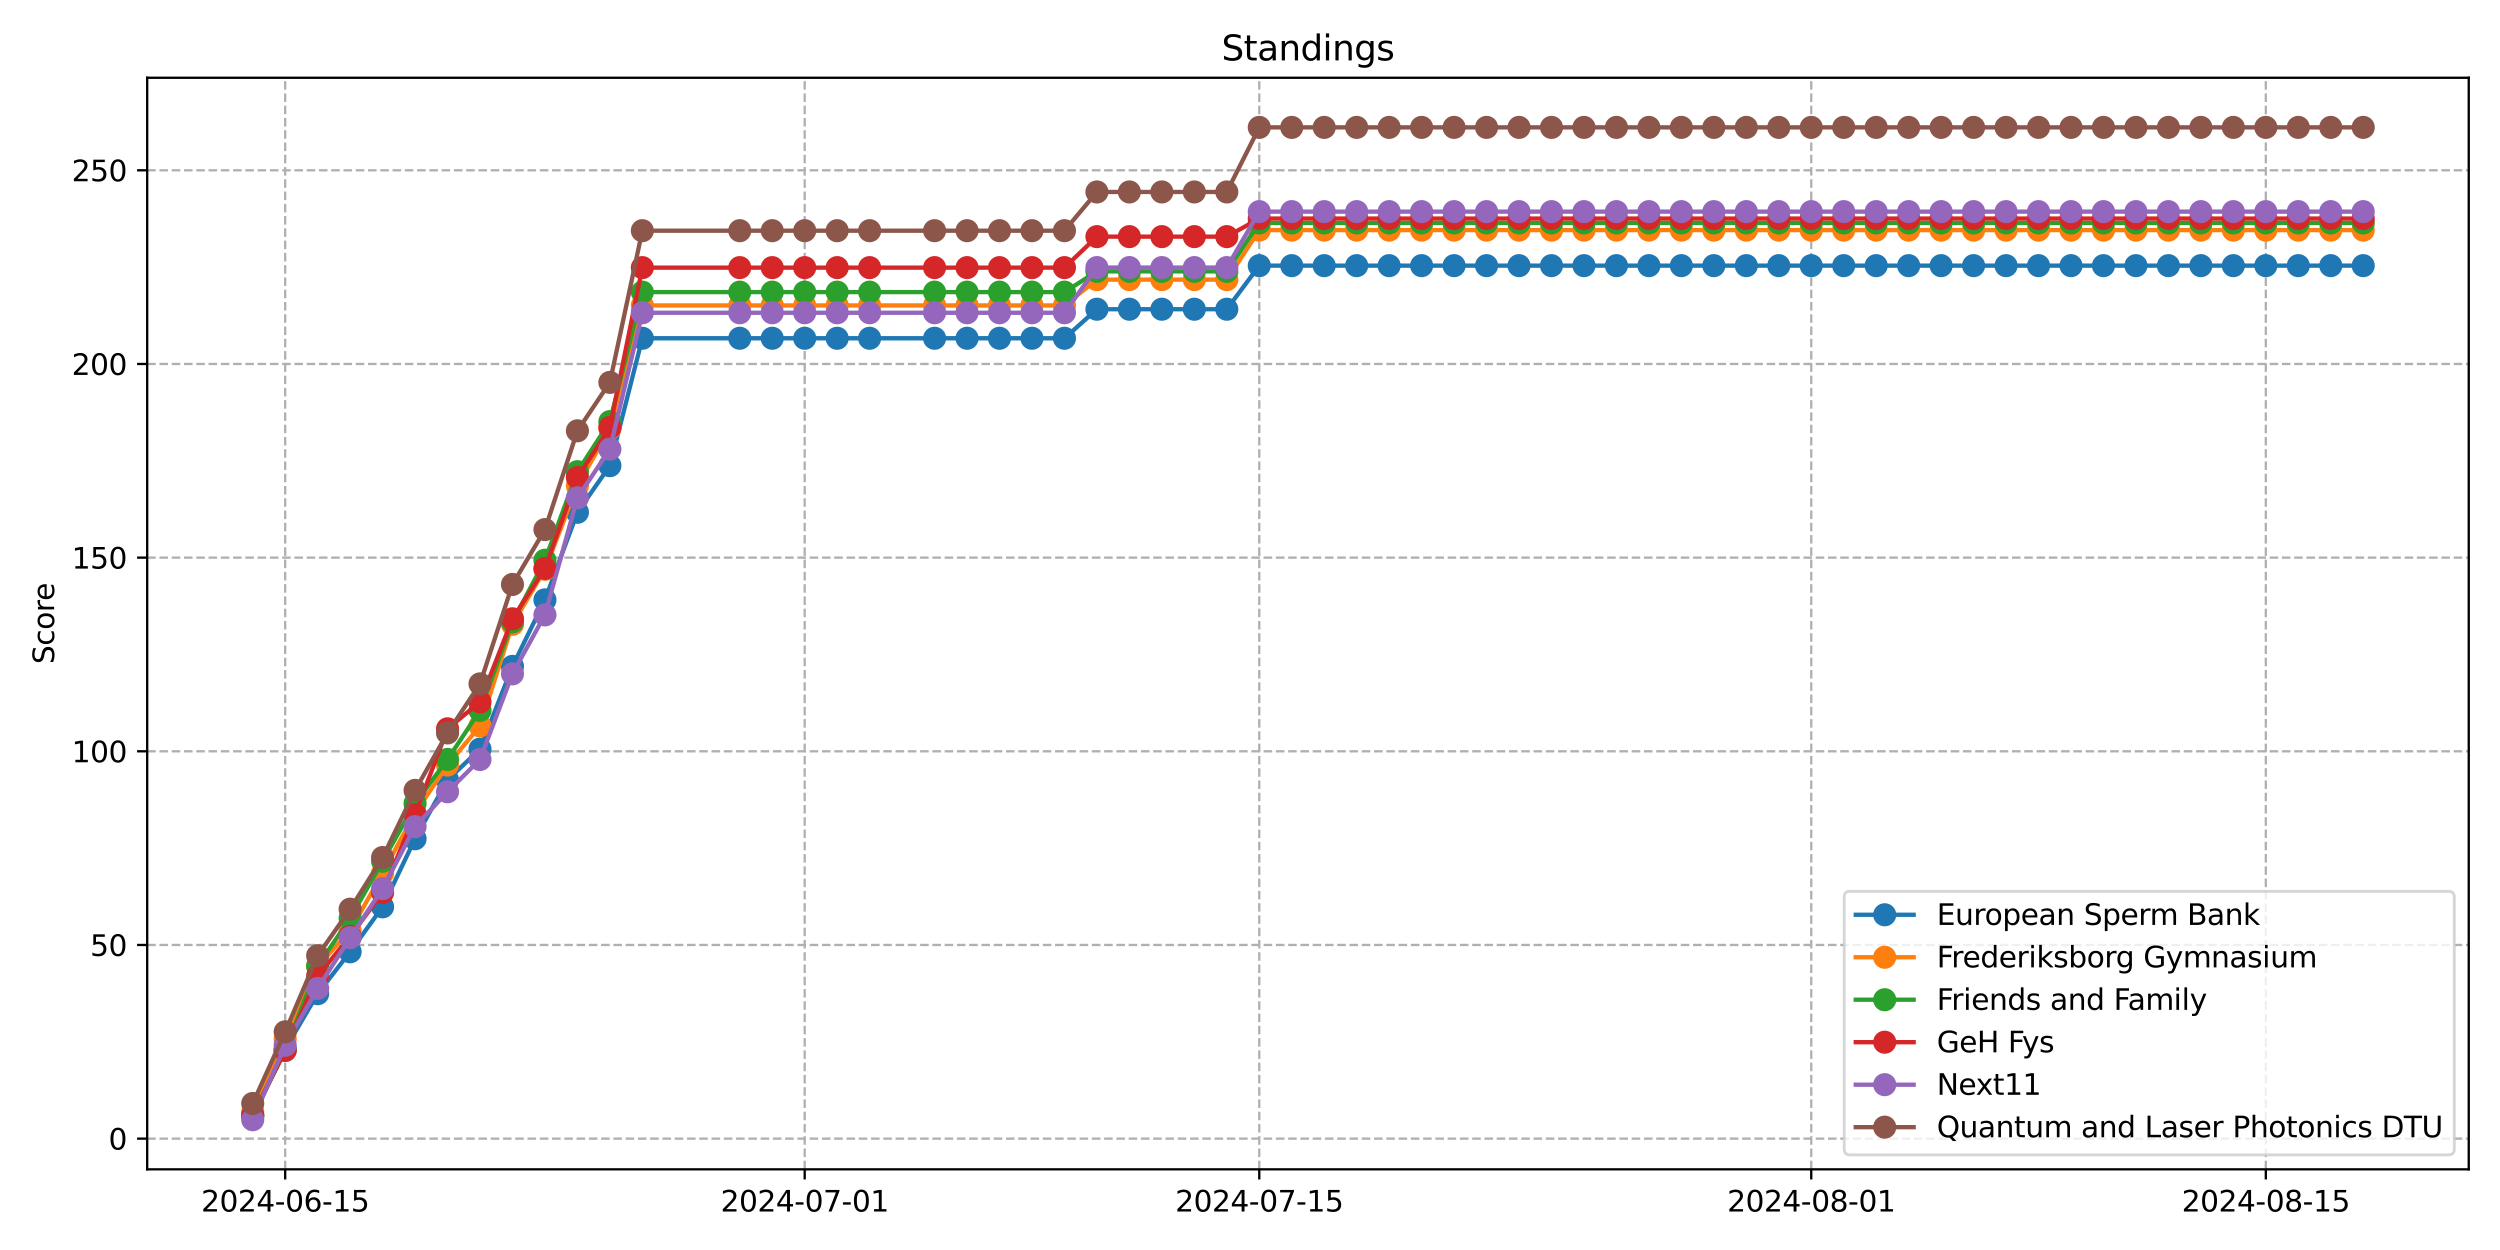 <?xml version="1.0" encoding="utf-8" standalone="no"?>
<!DOCTYPE svg PUBLIC "-//W3C//DTD SVG 1.1//EN"
  "http://www.w3.org/Graphics/SVG/1.1/DTD/svg11.dtd">
<svg xmlns:xlink="http://www.w3.org/1999/xlink" width="864pt" height="432pt" viewBox="0 0 864 432" xmlns="http://www.w3.org/2000/svg" version="1.1">
 <defs>
  <style type="text/css">*{stroke-linejoin: round; stroke-linecap: butt}</style>
 </defs>
 <g id="figure_1">
  <g id="patch_1">
   <path d="M 0 432 
L 864 432 
L 864 0 
L 0 0 
z
" style="fill: #ffffff"/>
  </g>
  <g id="axes_1">
   <g id="patch_2">
    <path d="M 50.87 404.12 
L 853.2 404.12 
L 853.2 26.88 
L 50.87 26.88 
z
" style="fill: #ffffff"/>
   </g>
   <g id="matplotlib.axis_1">
    <g id="xtick_1">
     <g id="line2d_1">
      <path d="M 98.561 404.12 
L 98.561 26.88 
" clip-path="url(#pf59226ae9c)" style="fill: none; stroke-dasharray: 2.96,1.28; stroke-dashoffset: 0; stroke: #b0b0b0; stroke-width: 0.8"/>
     </g>
     <g id="line2d_2">
      <defs>
       <path id="m36e1a24c80" d="M 0 0 
L 0 3.5 
" style="stroke: #000000; stroke-width: 0.8"/>
      </defs>
      <g>
       <use xlink:href="#m36e1a24c80" x="98.561" y="404.12" style="stroke: #000000; stroke-width: 0.8"/>
      </g>
     </g>
     <g id="text_1">
      <!-- 2024-06-15 -->
      <g transform="translate(69.503 418.718) scale(0.1 -0.1)">
       <defs>
        <path id="DejaVuSans-32" d="M 1228 531 
L 3431 531 
L 3431 0 
L 469 0 
L 469 531 
Q 828 903 1448 1529 
Q 2069 2156 2228 2338 
Q 2531 2678 2651 2914 
Q 2772 3150 2772 3378 
Q 2772 3750 2511 3984 
Q 2250 4219 1831 4219 
Q 1534 4219 1204 4116 
Q 875 4013 500 3803 
L 500 4441 
Q 881 4594 1212 4672 
Q 1544 4750 1819 4750 
Q 2544 4750 2975 4387 
Q 3406 4025 3406 3419 
Q 3406 3131 3298 2873 
Q 3191 2616 2906 2266 
Q 2828 2175 2409 1742 
Q 1991 1309 1228 531 
z
" transform="scale(0.016)"/>
        <path id="DejaVuSans-30" d="M 2034 4250 
Q 1547 4250 1301 3770 
Q 1056 3291 1056 2328 
Q 1056 1369 1301 889 
Q 1547 409 2034 409 
Q 2525 409 2770 889 
Q 3016 1369 3016 2328 
Q 3016 3291 2770 3770 
Q 2525 4250 2034 4250 
z
M 2034 4750 
Q 2819 4750 3233 4129 
Q 3647 3509 3647 2328 
Q 3647 1150 3233 529 
Q 2819 -91 2034 -91 
Q 1250 -91 836 529 
Q 422 1150 422 2328 
Q 422 3509 836 4129 
Q 1250 4750 2034 4750 
z
" transform="scale(0.016)"/>
        <path id="DejaVuSans-34" d="M 2419 4116 
L 825 1625 
L 2419 1625 
L 2419 4116 
z
M 2253 4666 
L 3047 4666 
L 3047 1625 
L 3713 1625 
L 3713 1100 
L 3047 1100 
L 3047 0 
L 2419 0 
L 2419 1100 
L 313 1100 
L 313 1709 
L 2253 4666 
z
" transform="scale(0.016)"/>
        <path id="DejaVuSans-2d" d="M 313 2009 
L 1997 2009 
L 1997 1497 
L 313 1497 
L 313 2009 
z
" transform="scale(0.016)"/>
        <path id="DejaVuSans-36" d="M 2113 2584 
Q 1688 2584 1439 2293 
Q 1191 2003 1191 1497 
Q 1191 994 1439 701 
Q 1688 409 2113 409 
Q 2538 409 2786 701 
Q 3034 994 3034 1497 
Q 3034 2003 2786 2293 
Q 2538 2584 2113 2584 
z
M 3366 4563 
L 3366 3988 
Q 3128 4100 2886 4159 
Q 2644 4219 2406 4219 
Q 1781 4219 1451 3797 
Q 1122 3375 1075 2522 
Q 1259 2794 1537 2939 
Q 1816 3084 2150 3084 
Q 2853 3084 3261 2657 
Q 3669 2231 3669 1497 
Q 3669 778 3244 343 
Q 2819 -91 2113 -91 
Q 1303 -91 875 529 
Q 447 1150 447 2328 
Q 447 3434 972 4092 
Q 1497 4750 2381 4750 
Q 2619 4750 2861 4703 
Q 3103 4656 3366 4563 
z
" transform="scale(0.016)"/>
        <path id="DejaVuSans-31" d="M 794 531 
L 1825 531 
L 1825 4091 
L 703 3866 
L 703 4441 
L 1819 4666 
L 2450 4666 
L 2450 531 
L 3481 531 
L 3481 0 
L 794 0 
L 794 531 
z
" transform="scale(0.016)"/>
        <path id="DejaVuSans-35" d="M 691 4666 
L 3169 4666 
L 3169 4134 
L 1269 4134 
L 1269 2991 
Q 1406 3038 1543 3061 
Q 1681 3084 1819 3084 
Q 2600 3084 3056 2656 
Q 3513 2228 3513 1497 
Q 3513 744 3044 326 
Q 2575 -91 1722 -91 
Q 1428 -91 1123 -41 
Q 819 9 494 109 
L 494 744 
Q 775 591 1075 516 
Q 1375 441 1709 441 
Q 2250 441 2565 725 
Q 2881 1009 2881 1497 
Q 2881 1984 2565 2268 
Q 2250 2553 1709 2553 
Q 1456 2553 1204 2497 
Q 953 2441 691 2322 
L 691 4666 
z
" transform="scale(0.016)"/>
       </defs>
       <use xlink:href="#DejaVuSans-32"/>
       <use xlink:href="#DejaVuSans-30" x="63.623"/>
       <use xlink:href="#DejaVuSans-32" x="127.246"/>
       <use xlink:href="#DejaVuSans-34" x="190.869"/>
       <use xlink:href="#DejaVuSans-2d" x="254.492"/>
       <use xlink:href="#DejaVuSans-30" x="290.576"/>
       <use xlink:href="#DejaVuSans-36" x="354.199"/>
       <use xlink:href="#DejaVuSans-2d" x="417.822"/>
       <use xlink:href="#DejaVuSans-31" x="453.906"/>
       <use xlink:href="#DejaVuSans-35" x="517.529"/>
      </g>
     </g>
    </g>
    <g id="xtick_2">
     <g id="line2d_3">
      <path d="M 278.103 404.12 
L 278.103 26.88 
" clip-path="url(#pf59226ae9c)" style="fill: none; stroke-dasharray: 2.96,1.28; stroke-dashoffset: 0; stroke: #b0b0b0; stroke-width: 0.8"/>
     </g>
     <g id="line2d_4">
      <g>
       <use xlink:href="#m36e1a24c80" x="278.103" y="404.12" style="stroke: #000000; stroke-width: 0.8"/>
      </g>
     </g>
     <g id="text_2">
      <!-- 2024-07-01 -->
      <g transform="translate(249.046 418.718) scale(0.1 -0.1)">
       <defs>
        <path id="DejaVuSans-37" d="M 525 4666 
L 3525 4666 
L 3525 4397 
L 1831 0 
L 1172 0 
L 2766 4134 
L 525 4134 
L 525 4666 
z
" transform="scale(0.016)"/>
       </defs>
       <use xlink:href="#DejaVuSans-32"/>
       <use xlink:href="#DejaVuSans-30" x="63.623"/>
       <use xlink:href="#DejaVuSans-32" x="127.246"/>
       <use xlink:href="#DejaVuSans-34" x="190.869"/>
       <use xlink:href="#DejaVuSans-2d" x="254.492"/>
       <use xlink:href="#DejaVuSans-30" x="290.576"/>
       <use xlink:href="#DejaVuSans-37" x="354.199"/>
       <use xlink:href="#DejaVuSans-2d" x="417.822"/>
       <use xlink:href="#DejaVuSans-30" x="453.906"/>
       <use xlink:href="#DejaVuSans-31" x="517.529"/>
      </g>
     </g>
    </g>
    <g id="xtick_3">
     <g id="line2d_5">
      <path d="M 435.203 404.12 
L 435.203 26.88 
" clip-path="url(#pf59226ae9c)" style="fill: none; stroke-dasharray: 2.96,1.28; stroke-dashoffset: 0; stroke: #b0b0b0; stroke-width: 0.8"/>
     </g>
     <g id="line2d_6">
      <g>
       <use xlink:href="#m36e1a24c80" x="435.203" y="404.12" style="stroke: #000000; stroke-width: 0.8"/>
      </g>
     </g>
     <g id="text_3">
      <!-- 2024-07-15 -->
      <g transform="translate(406.145 418.718) scale(0.1 -0.1)">
       <use xlink:href="#DejaVuSans-32"/>
       <use xlink:href="#DejaVuSans-30" x="63.623"/>
       <use xlink:href="#DejaVuSans-32" x="127.246"/>
       <use xlink:href="#DejaVuSans-34" x="190.869"/>
       <use xlink:href="#DejaVuSans-2d" x="254.492"/>
       <use xlink:href="#DejaVuSans-30" x="290.576"/>
       <use xlink:href="#DejaVuSans-37" x="354.199"/>
       <use xlink:href="#DejaVuSans-2d" x="417.822"/>
       <use xlink:href="#DejaVuSans-31" x="453.906"/>
       <use xlink:href="#DejaVuSans-35" x="517.529"/>
      </g>
     </g>
    </g>
    <g id="xtick_4">
     <g id="line2d_7">
      <path d="M 625.967 404.12 
L 625.967 26.88 
" clip-path="url(#pf59226ae9c)" style="fill: none; stroke-dasharray: 2.96,1.28; stroke-dashoffset: 0; stroke: #b0b0b0; stroke-width: 0.8"/>
     </g>
     <g id="line2d_8">
      <g>
       <use xlink:href="#m36e1a24c80" x="625.967" y="404.12" style="stroke: #000000; stroke-width: 0.8"/>
      </g>
     </g>
     <g id="text_4">
      <!-- 2024-08-01 -->
      <g transform="translate(596.909 418.718) scale(0.1 -0.1)">
       <defs>
        <path id="DejaVuSans-38" d="M 2034 2216 
Q 1584 2216 1326 1975 
Q 1069 1734 1069 1313 
Q 1069 891 1326 650 
Q 1584 409 2034 409 
Q 2484 409 2743 651 
Q 3003 894 3003 1313 
Q 3003 1734 2745 1975 
Q 2488 2216 2034 2216 
z
M 1403 2484 
Q 997 2584 770 2862 
Q 544 3141 544 3541 
Q 544 4100 942 4425 
Q 1341 4750 2034 4750 
Q 2731 4750 3128 4425 
Q 3525 4100 3525 3541 
Q 3525 3141 3298 2862 
Q 3072 2584 2669 2484 
Q 3125 2378 3379 2068 
Q 3634 1759 3634 1313 
Q 3634 634 3220 271 
Q 2806 -91 2034 -91 
Q 1263 -91 848 271 
Q 434 634 434 1313 
Q 434 1759 690 2068 
Q 947 2378 1403 2484 
z
M 1172 3481 
Q 1172 3119 1398 2916 
Q 1625 2713 2034 2713 
Q 2441 2713 2670 2916 
Q 2900 3119 2900 3481 
Q 2900 3844 2670 4047 
Q 2441 4250 2034 4250 
Q 1625 4250 1398 4047 
Q 1172 3844 1172 3481 
z
" transform="scale(0.016)"/>
       </defs>
       <use xlink:href="#DejaVuSans-32"/>
       <use xlink:href="#DejaVuSans-30" x="63.623"/>
       <use xlink:href="#DejaVuSans-32" x="127.246"/>
       <use xlink:href="#DejaVuSans-34" x="190.869"/>
       <use xlink:href="#DejaVuSans-2d" x="254.492"/>
       <use xlink:href="#DejaVuSans-30" x="290.576"/>
       <use xlink:href="#DejaVuSans-38" x="354.199"/>
       <use xlink:href="#DejaVuSans-2d" x="417.822"/>
       <use xlink:href="#DejaVuSans-30" x="453.906"/>
       <use xlink:href="#DejaVuSans-31" x="517.529"/>
      </g>
     </g>
    </g>
    <g id="xtick_5">
     <g id="line2d_9">
      <path d="M 783.066 404.12 
L 783.066 26.88 
" clip-path="url(#pf59226ae9c)" style="fill: none; stroke-dasharray: 2.96,1.28; stroke-dashoffset: 0; stroke: #b0b0b0; stroke-width: 0.8"/>
     </g>
     <g id="line2d_10">
      <g>
       <use xlink:href="#m36e1a24c80" x="783.066" y="404.12" style="stroke: #000000; stroke-width: 0.8"/>
      </g>
     </g>
     <g id="text_5">
      <!-- 2024-08-15 -->
      <g transform="translate(754.008 418.718) scale(0.1 -0.1)">
       <use xlink:href="#DejaVuSans-32"/>
       <use xlink:href="#DejaVuSans-30" x="63.623"/>
       <use xlink:href="#DejaVuSans-32" x="127.246"/>
       <use xlink:href="#DejaVuSans-34" x="190.869"/>
       <use xlink:href="#DejaVuSans-2d" x="254.492"/>
       <use xlink:href="#DejaVuSans-30" x="290.576"/>
       <use xlink:href="#DejaVuSans-38" x="354.199"/>
       <use xlink:href="#DejaVuSans-2d" x="417.822"/>
       <use xlink:href="#DejaVuSans-31" x="453.906"/>
       <use xlink:href="#DejaVuSans-35" x="517.529"/>
      </g>
     </g>
    </g>
   </g>
   <g id="matplotlib.axis_2">
    <g id="ytick_1">
     <g id="line2d_11">
      <path d="M 50.87 393.507 
L 853.2 393.507 
" clip-path="url(#pf59226ae9c)" style="fill: none; stroke-dasharray: 2.96,1.28; stroke-dashoffset: 0; stroke: #b0b0b0; stroke-width: 0.8"/>
     </g>
     <g id="line2d_12">
      <defs>
       <path id="mc9267edb89" d="M 0 0 
L -3.5 0 
" style="stroke: #000000; stroke-width: 0.8"/>
      </defs>
      <g>
       <use xlink:href="#mc9267edb89" x="50.87" y="393.507" style="stroke: #000000; stroke-width: 0.8"/>
      </g>
     </g>
     <g id="text_6">
      <!-- 0 -->
      <g transform="translate(37.508 397.307) scale(0.1 -0.1)">
       <use xlink:href="#DejaVuSans-30"/>
      </g>
     </g>
    </g>
    <g id="ytick_2">
     <g id="line2d_13">
      <path d="M 50.87 326.576 
L 853.2 326.576 
" clip-path="url(#pf59226ae9c)" style="fill: none; stroke-dasharray: 2.96,1.28; stroke-dashoffset: 0; stroke: #b0b0b0; stroke-width: 0.8"/>
     </g>
     <g id="line2d_14">
      <g>
       <use xlink:href="#mc9267edb89" x="50.87" y="326.576" style="stroke: #000000; stroke-width: 0.8"/>
      </g>
     </g>
     <g id="text_7">
      <!-- 50 -->
      <g transform="translate(31.145 330.375) scale(0.1 -0.1)">
       <use xlink:href="#DejaVuSans-35"/>
       <use xlink:href="#DejaVuSans-30" x="63.623"/>
      </g>
     </g>
    </g>
    <g id="ytick_3">
     <g id="line2d_15">
      <path d="M 50.87 259.644 
L 853.2 259.644 
" clip-path="url(#pf59226ae9c)" style="fill: none; stroke-dasharray: 2.96,1.28; stroke-dashoffset: 0; stroke: #b0b0b0; stroke-width: 0.8"/>
     </g>
     <g id="line2d_16">
      <g>
       <use xlink:href="#mc9267edb89" x="50.87" y="259.644" style="stroke: #000000; stroke-width: 0.8"/>
      </g>
     </g>
     <g id="text_8">
      <!-- 100 -->
      <g transform="translate(24.782 263.443) scale(0.1 -0.1)">
       <use xlink:href="#DejaVuSans-31"/>
       <use xlink:href="#DejaVuSans-30" x="63.623"/>
       <use xlink:href="#DejaVuSans-30" x="127.246"/>
      </g>
     </g>
    </g>
    <g id="ytick_4">
     <g id="line2d_17">
      <path d="M 50.87 192.712 
L 853.2 192.712 
" clip-path="url(#pf59226ae9c)" style="fill: none; stroke-dasharray: 2.96,1.28; stroke-dashoffset: 0; stroke: #b0b0b0; stroke-width: 0.8"/>
     </g>
     <g id="line2d_18">
      <g>
       <use xlink:href="#mc9267edb89" x="50.87" y="192.712" style="stroke: #000000; stroke-width: 0.8"/>
      </g>
     </g>
     <g id="text_9">
      <!-- 150 -->
      <g transform="translate(24.782 196.511) scale(0.1 -0.1)">
       <use xlink:href="#DejaVuSans-31"/>
       <use xlink:href="#DejaVuSans-35" x="63.623"/>
       <use xlink:href="#DejaVuSans-30" x="127.246"/>
      </g>
     </g>
    </g>
    <g id="ytick_5">
     <g id="line2d_19">
      <path d="M 50.87 125.78 
L 853.2 125.78 
" clip-path="url(#pf59226ae9c)" style="fill: none; stroke-dasharray: 2.96,1.28; stroke-dashoffset: 0; stroke: #b0b0b0; stroke-width: 0.8"/>
     </g>
     <g id="line2d_20">
      <g>
       <use xlink:href="#mc9267edb89" x="50.87" y="125.78" style="stroke: #000000; stroke-width: 0.8"/>
      </g>
     </g>
     <g id="text_10">
      <!-- 200 -->
      <g transform="translate(24.782 129.58) scale(0.1 -0.1)">
       <use xlink:href="#DejaVuSans-32"/>
       <use xlink:href="#DejaVuSans-30" x="63.623"/>
       <use xlink:href="#DejaVuSans-30" x="127.246"/>
      </g>
     </g>
    </g>
    <g id="ytick_6">
     <g id="line2d_21">
      <path d="M 50.87 58.849 
L 853.2 58.849 
" clip-path="url(#pf59226ae9c)" style="fill: none; stroke-dasharray: 2.96,1.28; stroke-dashoffset: 0; stroke: #b0b0b0; stroke-width: 0.8"/>
     </g>
     <g id="line2d_22">
      <g>
       <use xlink:href="#mc9267edb89" x="50.87" y="58.849" style="stroke: #000000; stroke-width: 0.8"/>
      </g>
     </g>
     <g id="text_11">
      <!-- 250 -->
      <g transform="translate(24.782 62.648) scale(0.1 -0.1)">
       <use xlink:href="#DejaVuSans-32"/>
       <use xlink:href="#DejaVuSans-35" x="63.623"/>
       <use xlink:href="#DejaVuSans-30" x="127.246"/>
      </g>
     </g>
    </g>
    <g id="text_12">
     <!-- Score -->
     <g transform="translate(18.703 229.502) rotate(-90) scale(0.1 -0.1)">
      <defs>
       <path id="DejaVuSans-53" d="M 3425 4513 
L 3425 3897 
Q 3066 4069 2747 4153 
Q 2428 4238 2131 4238 
Q 1616 4238 1336 4038 
Q 1056 3838 1056 3469 
Q 1056 3159 1242 3001 
Q 1428 2844 1947 2747 
L 2328 2669 
Q 3034 2534 3370 2195 
Q 3706 1856 3706 1288 
Q 3706 609 3251 259 
Q 2797 -91 1919 -91 
Q 1588 -91 1214 -16 
Q 841 59 441 206 
L 441 856 
Q 825 641 1194 531 
Q 1563 422 1919 422 
Q 2459 422 2753 634 
Q 3047 847 3047 1241 
Q 3047 1584 2836 1778 
Q 2625 1972 2144 2069 
L 1759 2144 
Q 1053 2284 737 2584 
Q 422 2884 422 3419 
Q 422 4038 858 4394 
Q 1294 4750 2059 4750 
Q 2388 4750 2728 4690 
Q 3069 4631 3425 4513 
z
" transform="scale(0.016)"/>
       <path id="DejaVuSans-63" d="M 3122 3366 
L 3122 2828 
Q 2878 2963 2633 3030 
Q 2388 3097 2138 3097 
Q 1578 3097 1268 2742 
Q 959 2388 959 1747 
Q 959 1106 1268 751 
Q 1578 397 2138 397 
Q 2388 397 2633 464 
Q 2878 531 3122 666 
L 3122 134 
Q 2881 22 2623 -34 
Q 2366 -91 2075 -91 
Q 1284 -91 818 406 
Q 353 903 353 1747 
Q 353 2603 823 3093 
Q 1294 3584 2113 3584 
Q 2378 3584 2631 3529 
Q 2884 3475 3122 3366 
z
" transform="scale(0.016)"/>
       <path id="DejaVuSans-6f" d="M 1959 3097 
Q 1497 3097 1228 2736 
Q 959 2375 959 1747 
Q 959 1119 1226 758 
Q 1494 397 1959 397 
Q 2419 397 2687 759 
Q 2956 1122 2956 1747 
Q 2956 2369 2687 2733 
Q 2419 3097 1959 3097 
z
M 1959 3584 
Q 2709 3584 3137 3096 
Q 3566 2609 3566 1747 
Q 3566 888 3137 398 
Q 2709 -91 1959 -91 
Q 1206 -91 779 398 
Q 353 888 353 1747 
Q 353 2609 779 3096 
Q 1206 3584 1959 3584 
z
" transform="scale(0.016)"/>
       <path id="DejaVuSans-72" d="M 2631 2963 
Q 2534 3019 2420 3045 
Q 2306 3072 2169 3072 
Q 1681 3072 1420 2755 
Q 1159 2438 1159 1844 
L 1159 0 
L 581 0 
L 581 3500 
L 1159 3500 
L 1159 2956 
Q 1341 3275 1631 3429 
Q 1922 3584 2338 3584 
Q 2397 3584 2469 3576 
Q 2541 3569 2628 3553 
L 2631 2963 
z
" transform="scale(0.016)"/>
       <path id="DejaVuSans-65" d="M 3597 1894 
L 3597 1613 
L 953 1613 
Q 991 1019 1311 708 
Q 1631 397 2203 397 
Q 2534 397 2845 478 
Q 3156 559 3463 722 
L 3463 178 
Q 3153 47 2828 -22 
Q 2503 -91 2169 -91 
Q 1331 -91 842 396 
Q 353 884 353 1716 
Q 353 2575 817 3079 
Q 1281 3584 2069 3584 
Q 2775 3584 3186 3129 
Q 3597 2675 3597 1894 
z
M 3022 2063 
Q 3016 2534 2758 2815 
Q 2500 3097 2075 3097 
Q 1594 3097 1305 2825 
Q 1016 2553 972 2059 
L 3022 2063 
z
" transform="scale(0.016)"/>
      </defs>
      <use xlink:href="#DejaVuSans-53"/>
      <use xlink:href="#DejaVuSans-63" x="63.477"/>
      <use xlink:href="#DejaVuSans-6f" x="118.457"/>
      <use xlink:href="#DejaVuSans-72" x="179.639"/>
      <use xlink:href="#DejaVuSans-65" x="218.502"/>
     </g>
    </g>
   </g>
   <g id="line2d_23">
    <path d="M 87.34 385.684 
L 98.561 362.545 
L 109.782 343.421 
L 121.004 328.935 
L 132.225 313.398 
L 143.447 289.876 
L 154.668 269.557 
L 165.889 258.896 
L 177.111 230.307 
L 188.332 207.311 
L 199.554 177.048 
L 210.775 160.937 
L 221.996 116.905 
L 255.661 116.905 
L 266.882 116.905 
L 278.103 116.905 
L 289.325 116.905 
L 300.546 116.905 
L 322.989 116.905 
L 334.21 116.905 
L 345.432 116.905 
L 356.653 116.905 
L 367.875 116.905 
L 379.096 106.866 
L 390.317 106.866 
L 401.539 106.866 
L 412.76 106.866 
L 423.982 106.866 
L 435.203 91.806 
L 446.424 91.806 
L 457.646 91.806 
L 468.867 91.806 
L 480.088 91.806 
L 491.31 91.806 
L 502.531 91.806 
L 513.753 91.806 
L 524.974 91.806 
L 536.195 91.806 
L 547.417 91.806 
L 558.638 91.806 
L 569.86 91.806 
L 581.081 91.806 
L 592.302 91.806 
L 603.524 91.806 
L 614.745 91.806 
L 625.967 91.806 
L 637.188 91.806 
L 648.409 91.806 
L 659.631 91.806 
L 670.852 91.806 
L 682.074 91.806 
L 693.295 91.806 
L 704.516 91.806 
L 715.738 91.806 
L 726.959 91.806 
L 738.181 91.806 
L 749.402 91.806 
L 760.623 91.806 
L 771.845 91.806 
L 783.066 91.806 
L 794.288 91.806 
L 805.509 91.806 
L 816.73 91.806 
" clip-path="url(#pf59226ae9c)" style="fill: none; stroke: #1f77b4; stroke-width: 1.5; stroke-linecap: square"/>
    <defs>
     <path id="mb855dcf710" d="M 0 3.5 
C 0.928 3.5 1.819 3.131 2.475 2.475 
C 3.131 1.819 3.5 0.928 3.5 0 
C 3.5 -0.928 3.131 -1.819 2.475 -2.475 
C 1.819 -3.131 0.928 -3.5 0 -3.5 
C -0.928 -3.5 -1.819 -3.131 -2.475 -2.475 
C -3.131 -1.819 -3.5 -0.928 -3.5 0 
C -3.5 0.928 -3.131 1.819 -2.475 2.475 
C -1.819 3.131 -0.928 3.5 0 3.5 
z
" style="stroke: #1f77b4"/>
    </defs>
    <g clip-path="url(#pf59226ae9c)">
     <use xlink:href="#mb855dcf710" x="87.34" y="385.684" style="fill: #1f77b4; stroke: #1f77b4"/>
     <use xlink:href="#mb855dcf710" x="98.561" y="362.545" style="fill: #1f77b4; stroke: #1f77b4"/>
     <use xlink:href="#mb855dcf710" x="109.782" y="343.421" style="fill: #1f77b4; stroke: #1f77b4"/>
     <use xlink:href="#mb855dcf710" x="121.004" y="328.935" style="fill: #1f77b4; stroke: #1f77b4"/>
     <use xlink:href="#mb855dcf710" x="132.225" y="313.398" style="fill: #1f77b4; stroke: #1f77b4"/>
     <use xlink:href="#mb855dcf710" x="143.447" y="289.876" style="fill: #1f77b4; stroke: #1f77b4"/>
     <use xlink:href="#mb855dcf710" x="154.668" y="269.557" style="fill: #1f77b4; stroke: #1f77b4"/>
     <use xlink:href="#mb855dcf710" x="165.889" y="258.896" style="fill: #1f77b4; stroke: #1f77b4"/>
     <use xlink:href="#mb855dcf710" x="177.111" y="230.307" style="fill: #1f77b4; stroke: #1f77b4"/>
     <use xlink:href="#mb855dcf710" x="188.332" y="207.311" style="fill: #1f77b4; stroke: #1f77b4"/>
     <use xlink:href="#mb855dcf710" x="199.554" y="177.048" style="fill: #1f77b4; stroke: #1f77b4"/>
     <use xlink:href="#mb855dcf710" x="210.775" y="160.937" style="fill: #1f77b4; stroke: #1f77b4"/>
     <use xlink:href="#mb855dcf710" x="221.996" y="116.905" style="fill: #1f77b4; stroke: #1f77b4"/>
     <use xlink:href="#mb855dcf710" x="255.661" y="116.905" style="fill: #1f77b4; stroke: #1f77b4"/>
     <use xlink:href="#mb855dcf710" x="266.882" y="116.905" style="fill: #1f77b4; stroke: #1f77b4"/>
     <use xlink:href="#mb855dcf710" x="278.103" y="116.905" style="fill: #1f77b4; stroke: #1f77b4"/>
     <use xlink:href="#mb855dcf710" x="289.325" y="116.905" style="fill: #1f77b4; stroke: #1f77b4"/>
     <use xlink:href="#mb855dcf710" x="300.546" y="116.905" style="fill: #1f77b4; stroke: #1f77b4"/>
     <use xlink:href="#mb855dcf710" x="322.989" y="116.905" style="fill: #1f77b4; stroke: #1f77b4"/>
     <use xlink:href="#mb855dcf710" x="334.21" y="116.905" style="fill: #1f77b4; stroke: #1f77b4"/>
     <use xlink:href="#mb855dcf710" x="345.432" y="116.905" style="fill: #1f77b4; stroke: #1f77b4"/>
     <use xlink:href="#mb855dcf710" x="356.653" y="116.905" style="fill: #1f77b4; stroke: #1f77b4"/>
     <use xlink:href="#mb855dcf710" x="367.875" y="116.905" style="fill: #1f77b4; stroke: #1f77b4"/>
     <use xlink:href="#mb855dcf710" x="379.096" y="106.866" style="fill: #1f77b4; stroke: #1f77b4"/>
     <use xlink:href="#mb855dcf710" x="390.317" y="106.866" style="fill: #1f77b4; stroke: #1f77b4"/>
     <use xlink:href="#mb855dcf710" x="401.539" y="106.866" style="fill: #1f77b4; stroke: #1f77b4"/>
     <use xlink:href="#mb855dcf710" x="412.76" y="106.866" style="fill: #1f77b4; stroke: #1f77b4"/>
     <use xlink:href="#mb855dcf710" x="423.982" y="106.866" style="fill: #1f77b4; stroke: #1f77b4"/>
     <use xlink:href="#mb855dcf710" x="435.203" y="91.806" style="fill: #1f77b4; stroke: #1f77b4"/>
     <use xlink:href="#mb855dcf710" x="446.424" y="91.806" style="fill: #1f77b4; stroke: #1f77b4"/>
     <use xlink:href="#mb855dcf710" x="457.646" y="91.806" style="fill: #1f77b4; stroke: #1f77b4"/>
     <use xlink:href="#mb855dcf710" x="468.867" y="91.806" style="fill: #1f77b4; stroke: #1f77b4"/>
     <use xlink:href="#mb855dcf710" x="480.088" y="91.806" style="fill: #1f77b4; stroke: #1f77b4"/>
     <use xlink:href="#mb855dcf710" x="491.31" y="91.806" style="fill: #1f77b4; stroke: #1f77b4"/>
     <use xlink:href="#mb855dcf710" x="502.531" y="91.806" style="fill: #1f77b4; stroke: #1f77b4"/>
     <use xlink:href="#mb855dcf710" x="513.753" y="91.806" style="fill: #1f77b4; stroke: #1f77b4"/>
     <use xlink:href="#mb855dcf710" x="524.974" y="91.806" style="fill: #1f77b4; stroke: #1f77b4"/>
     <use xlink:href="#mb855dcf710" x="536.195" y="91.806" style="fill: #1f77b4; stroke: #1f77b4"/>
     <use xlink:href="#mb855dcf710" x="547.417" y="91.806" style="fill: #1f77b4; stroke: #1f77b4"/>
     <use xlink:href="#mb855dcf710" x="558.638" y="91.806" style="fill: #1f77b4; stroke: #1f77b4"/>
     <use xlink:href="#mb855dcf710" x="569.86" y="91.806" style="fill: #1f77b4; stroke: #1f77b4"/>
     <use xlink:href="#mb855dcf710" x="581.081" y="91.806" style="fill: #1f77b4; stroke: #1f77b4"/>
     <use xlink:href="#mb855dcf710" x="592.302" y="91.806" style="fill: #1f77b4; stroke: #1f77b4"/>
     <use xlink:href="#mb855dcf710" x="603.524" y="91.806" style="fill: #1f77b4; stroke: #1f77b4"/>
     <use xlink:href="#mb855dcf710" x="614.745" y="91.806" style="fill: #1f77b4; stroke: #1f77b4"/>
     <use xlink:href="#mb855dcf710" x="625.967" y="91.806" style="fill: #1f77b4; stroke: #1f77b4"/>
     <use xlink:href="#mb855dcf710" x="637.188" y="91.806" style="fill: #1f77b4; stroke: #1f77b4"/>
     <use xlink:href="#mb855dcf710" x="648.409" y="91.806" style="fill: #1f77b4; stroke: #1f77b4"/>
     <use xlink:href="#mb855dcf710" x="659.631" y="91.806" style="fill: #1f77b4; stroke: #1f77b4"/>
     <use xlink:href="#mb855dcf710" x="670.852" y="91.806" style="fill: #1f77b4; stroke: #1f77b4"/>
     <use xlink:href="#mb855dcf710" x="682.074" y="91.806" style="fill: #1f77b4; stroke: #1f77b4"/>
     <use xlink:href="#mb855dcf710" x="693.295" y="91.806" style="fill: #1f77b4; stroke: #1f77b4"/>
     <use xlink:href="#mb855dcf710" x="704.516" y="91.806" style="fill: #1f77b4; stroke: #1f77b4"/>
     <use xlink:href="#mb855dcf710" x="715.738" y="91.806" style="fill: #1f77b4; stroke: #1f77b4"/>
     <use xlink:href="#mb855dcf710" x="726.959" y="91.806" style="fill: #1f77b4; stroke: #1f77b4"/>
     <use xlink:href="#mb855dcf710" x="738.181" y="91.806" style="fill: #1f77b4; stroke: #1f77b4"/>
     <use xlink:href="#mb855dcf710" x="749.402" y="91.806" style="fill: #1f77b4; stroke: #1f77b4"/>
     <use xlink:href="#mb855dcf710" x="760.623" y="91.806" style="fill: #1f77b4; stroke: #1f77b4"/>
     <use xlink:href="#mb855dcf710" x="771.845" y="91.806" style="fill: #1f77b4; stroke: #1f77b4"/>
     <use xlink:href="#mb855dcf710" x="783.066" y="91.806" style="fill: #1f77b4; stroke: #1f77b4"/>
     <use xlink:href="#mb855dcf710" x="794.288" y="91.806" style="fill: #1f77b4; stroke: #1f77b4"/>
     <use xlink:href="#mb855dcf710" x="805.509" y="91.806" style="fill: #1f77b4; stroke: #1f77b4"/>
     <use xlink:href="#mb855dcf710" x="816.73" y="91.806" style="fill: #1f77b4; stroke: #1f77b4"/>
    </g>
   </g>
   <g id="line2d_24">
    <path d="M 87.34 384.29 
L 98.561 359.005 
L 109.782 333.869 
L 121.004 321.672 
L 132.225 301.741 
L 143.447 280.918 
L 154.668 264.408 
L 165.889 250.873 
L 177.111 215.771 
L 188.332 196.733 
L 199.554 167.878 
L 210.775 148.096 
L 221.996 105.557 
L 255.661 105.557 
L 266.882 105.557 
L 278.103 105.557 
L 289.325 105.557 
L 300.546 105.557 
L 322.989 105.557 
L 334.21 105.557 
L 345.432 105.557 
L 356.653 105.557 
L 367.875 105.557 
L 379.096 96.633 
L 390.317 96.633 
L 401.539 96.633 
L 412.76 96.633 
L 423.982 96.633 
L 435.203 79.528 
L 446.424 79.528 
L 457.646 79.528 
L 468.867 79.528 
L 480.088 79.528 
L 491.31 79.528 
L 502.531 79.528 
L 513.753 79.528 
L 524.974 79.528 
L 536.195 79.528 
L 547.417 79.528 
L 558.638 79.528 
L 569.86 79.528 
L 581.081 79.528 
L 592.302 79.528 
L 603.524 79.528 
L 614.745 79.528 
L 625.967 79.528 
L 637.188 79.528 
L 648.409 79.528 
L 659.631 79.528 
L 670.852 79.528 
L 682.074 79.528 
L 693.295 79.528 
L 704.516 79.528 
L 715.738 79.528 
L 726.959 79.528 
L 738.181 79.528 
L 749.402 79.528 
L 760.623 79.528 
L 771.845 79.528 
L 783.066 79.528 
L 794.288 79.528 
L 805.509 79.528 
L 816.73 79.528 
" clip-path="url(#pf59226ae9c)" style="fill: none; stroke: #ff7f0e; stroke-width: 1.5; stroke-linecap: square"/>
    <defs>
     <path id="m7e97df1ba7" d="M 0 3.5 
C 0.928 3.5 1.819 3.131 2.475 2.475 
C 3.131 1.819 3.5 0.928 3.5 0 
C 3.5 -0.928 3.131 -1.819 2.475 -2.475 
C 1.819 -3.131 0.928 -3.5 0 -3.5 
C -0.928 -3.5 -1.819 -3.131 -2.475 -2.475 
C -3.131 -1.819 -3.5 -0.928 -3.5 0 
C -3.5 0.928 -3.131 1.819 -2.475 2.475 
C -1.819 3.131 -0.928 3.5 0 3.5 
z
" style="stroke: #ff7f0e"/>
    </defs>
    <g clip-path="url(#pf59226ae9c)">
     <use xlink:href="#m7e97df1ba7" x="87.34" y="384.29" style="fill: #ff7f0e; stroke: #ff7f0e"/>
     <use xlink:href="#m7e97df1ba7" x="98.561" y="359.005" style="fill: #ff7f0e; stroke: #ff7f0e"/>
     <use xlink:href="#m7e97df1ba7" x="109.782" y="333.869" style="fill: #ff7f0e; stroke: #ff7f0e"/>
     <use xlink:href="#m7e97df1ba7" x="121.004" y="321.672" style="fill: #ff7f0e; stroke: #ff7f0e"/>
     <use xlink:href="#m7e97df1ba7" x="132.225" y="301.741" style="fill: #ff7f0e; stroke: #ff7f0e"/>
     <use xlink:href="#m7e97df1ba7" x="143.447" y="280.918" style="fill: #ff7f0e; stroke: #ff7f0e"/>
     <use xlink:href="#m7e97df1ba7" x="154.668" y="264.408" style="fill: #ff7f0e; stroke: #ff7f0e"/>
     <use xlink:href="#m7e97df1ba7" x="165.889" y="250.873" style="fill: #ff7f0e; stroke: #ff7f0e"/>
     <use xlink:href="#m7e97df1ba7" x="177.111" y="215.771" style="fill: #ff7f0e; stroke: #ff7f0e"/>
     <use xlink:href="#m7e97df1ba7" x="188.332" y="196.733" style="fill: #ff7f0e; stroke: #ff7f0e"/>
     <use xlink:href="#m7e97df1ba7" x="199.554" y="167.878" style="fill: #ff7f0e; stroke: #ff7f0e"/>
     <use xlink:href="#m7e97df1ba7" x="210.775" y="148.096" style="fill: #ff7f0e; stroke: #ff7f0e"/>
     <use xlink:href="#m7e97df1ba7" x="221.996" y="105.557" style="fill: #ff7f0e; stroke: #ff7f0e"/>
     <use xlink:href="#m7e97df1ba7" x="255.661" y="105.557" style="fill: #ff7f0e; stroke: #ff7f0e"/>
     <use xlink:href="#m7e97df1ba7" x="266.882" y="105.557" style="fill: #ff7f0e; stroke: #ff7f0e"/>
     <use xlink:href="#m7e97df1ba7" x="278.103" y="105.557" style="fill: #ff7f0e; stroke: #ff7f0e"/>
     <use xlink:href="#m7e97df1ba7" x="289.325" y="105.557" style="fill: #ff7f0e; stroke: #ff7f0e"/>
     <use xlink:href="#m7e97df1ba7" x="300.546" y="105.557" style="fill: #ff7f0e; stroke: #ff7f0e"/>
     <use xlink:href="#m7e97df1ba7" x="322.989" y="105.557" style="fill: #ff7f0e; stroke: #ff7f0e"/>
     <use xlink:href="#m7e97df1ba7" x="334.21" y="105.557" style="fill: #ff7f0e; stroke: #ff7f0e"/>
     <use xlink:href="#m7e97df1ba7" x="345.432" y="105.557" style="fill: #ff7f0e; stroke: #ff7f0e"/>
     <use xlink:href="#m7e97df1ba7" x="356.653" y="105.557" style="fill: #ff7f0e; stroke: #ff7f0e"/>
     <use xlink:href="#m7e97df1ba7" x="367.875" y="105.557" style="fill: #ff7f0e; stroke: #ff7f0e"/>
     <use xlink:href="#m7e97df1ba7" x="379.096" y="96.633" style="fill: #ff7f0e; stroke: #ff7f0e"/>
     <use xlink:href="#m7e97df1ba7" x="390.317" y="96.633" style="fill: #ff7f0e; stroke: #ff7f0e"/>
     <use xlink:href="#m7e97df1ba7" x="401.539" y="96.633" style="fill: #ff7f0e; stroke: #ff7f0e"/>
     <use xlink:href="#m7e97df1ba7" x="412.76" y="96.633" style="fill: #ff7f0e; stroke: #ff7f0e"/>
     <use xlink:href="#m7e97df1ba7" x="423.982" y="96.633" style="fill: #ff7f0e; stroke: #ff7f0e"/>
     <use xlink:href="#m7e97df1ba7" x="435.203" y="79.528" style="fill: #ff7f0e; stroke: #ff7f0e"/>
     <use xlink:href="#m7e97df1ba7" x="446.424" y="79.528" style="fill: #ff7f0e; stroke: #ff7f0e"/>
     <use xlink:href="#m7e97df1ba7" x="457.646" y="79.528" style="fill: #ff7f0e; stroke: #ff7f0e"/>
     <use xlink:href="#m7e97df1ba7" x="468.867" y="79.528" style="fill: #ff7f0e; stroke: #ff7f0e"/>
     <use xlink:href="#m7e97df1ba7" x="480.088" y="79.528" style="fill: #ff7f0e; stroke: #ff7f0e"/>
     <use xlink:href="#m7e97df1ba7" x="491.31" y="79.528" style="fill: #ff7f0e; stroke: #ff7f0e"/>
     <use xlink:href="#m7e97df1ba7" x="502.531" y="79.528" style="fill: #ff7f0e; stroke: #ff7f0e"/>
     <use xlink:href="#m7e97df1ba7" x="513.753" y="79.528" style="fill: #ff7f0e; stroke: #ff7f0e"/>
     <use xlink:href="#m7e97df1ba7" x="524.974" y="79.528" style="fill: #ff7f0e; stroke: #ff7f0e"/>
     <use xlink:href="#m7e97df1ba7" x="536.195" y="79.528" style="fill: #ff7f0e; stroke: #ff7f0e"/>
     <use xlink:href="#m7e97df1ba7" x="547.417" y="79.528" style="fill: #ff7f0e; stroke: #ff7f0e"/>
     <use xlink:href="#m7e97df1ba7" x="558.638" y="79.528" style="fill: #ff7f0e; stroke: #ff7f0e"/>
     <use xlink:href="#m7e97df1ba7" x="569.86" y="79.528" style="fill: #ff7f0e; stroke: #ff7f0e"/>
     <use xlink:href="#m7e97df1ba7" x="581.081" y="79.528" style="fill: #ff7f0e; stroke: #ff7f0e"/>
     <use xlink:href="#m7e97df1ba7" x="592.302" y="79.528" style="fill: #ff7f0e; stroke: #ff7f0e"/>
     <use xlink:href="#m7e97df1ba7" x="603.524" y="79.528" style="fill: #ff7f0e; stroke: #ff7f0e"/>
     <use xlink:href="#m7e97df1ba7" x="614.745" y="79.528" style="fill: #ff7f0e; stroke: #ff7f0e"/>
     <use xlink:href="#m7e97df1ba7" x="625.967" y="79.528" style="fill: #ff7f0e; stroke: #ff7f0e"/>
     <use xlink:href="#m7e97df1ba7" x="637.188" y="79.528" style="fill: #ff7f0e; stroke: #ff7f0e"/>
     <use xlink:href="#m7e97df1ba7" x="648.409" y="79.528" style="fill: #ff7f0e; stroke: #ff7f0e"/>
     <use xlink:href="#m7e97df1ba7" x="659.631" y="79.528" style="fill: #ff7f0e; stroke: #ff7f0e"/>
     <use xlink:href="#m7e97df1ba7" x="670.852" y="79.528" style="fill: #ff7f0e; stroke: #ff7f0e"/>
     <use xlink:href="#m7e97df1ba7" x="682.074" y="79.528" style="fill: #ff7f0e; stroke: #ff7f0e"/>
     <use xlink:href="#m7e97df1ba7" x="693.295" y="79.528" style="fill: #ff7f0e; stroke: #ff7f0e"/>
     <use xlink:href="#m7e97df1ba7" x="704.516" y="79.528" style="fill: #ff7f0e; stroke: #ff7f0e"/>
     <use xlink:href="#m7e97df1ba7" x="715.738" y="79.528" style="fill: #ff7f0e; stroke: #ff7f0e"/>
     <use xlink:href="#m7e97df1ba7" x="726.959" y="79.528" style="fill: #ff7f0e; stroke: #ff7f0e"/>
     <use xlink:href="#m7e97df1ba7" x="738.181" y="79.528" style="fill: #ff7f0e; stroke: #ff7f0e"/>
     <use xlink:href="#m7e97df1ba7" x="749.402" y="79.528" style="fill: #ff7f0e; stroke: #ff7f0e"/>
     <use xlink:href="#m7e97df1ba7" x="760.623" y="79.528" style="fill: #ff7f0e; stroke: #ff7f0e"/>
     <use xlink:href="#m7e97df1ba7" x="771.845" y="79.528" style="fill: #ff7f0e; stroke: #ff7f0e"/>
     <use xlink:href="#m7e97df1ba7" x="783.066" y="79.528" style="fill: #ff7f0e; stroke: #ff7f0e"/>
     <use xlink:href="#m7e97df1ba7" x="794.288" y="79.528" style="fill: #ff7f0e; stroke: #ff7f0e"/>
     <use xlink:href="#m7e97df1ba7" x="805.509" y="79.528" style="fill: #ff7f0e; stroke: #ff7f0e"/>
     <use xlink:href="#m7e97df1ba7" x="816.73" y="79.528" style="fill: #ff7f0e; stroke: #ff7f0e"/>
    </g>
   </g>
   <g id="line2d_25">
    <path d="M 87.34 385.512 
L 98.561 363.042 
L 109.782 333.879 
L 121.004 317.338 
L 132.225 297.641 
L 143.447 277.657 
L 154.668 262.454 
L 165.889 245.529 
L 177.111 214.932 
L 188.332 193.609 
L 199.554 163.012 
L 210.775 145.706 
L 221.996 100.957 
L 255.661 100.957 
L 266.882 100.957 
L 278.103 100.957 
L 289.325 100.957 
L 300.546 100.957 
L 322.989 100.957 
L 334.21 100.957 
L 345.432 100.957 
L 356.653 100.957 
L 367.875 100.957 
L 379.096 93.786 
L 390.317 93.786 
L 401.539 93.786 
L 412.76 93.786 
L 423.982 93.786 
L 435.203 77.053 
L 446.424 77.053 
L 457.646 77.053 
L 468.867 77.053 
L 480.088 77.053 
L 491.31 77.053 
L 502.531 77.053 
L 513.753 77.053 
L 524.974 77.053 
L 536.195 77.053 
L 547.417 77.053 
L 558.638 77.053 
L 569.86 77.053 
L 581.081 77.053 
L 592.302 77.053 
L 603.524 77.053 
L 614.745 77.053 
L 625.967 77.053 
L 637.188 77.053 
L 648.409 77.053 
L 659.631 77.053 
L 670.852 77.053 
L 682.074 77.053 
L 693.295 77.053 
L 704.516 77.053 
L 715.738 77.053 
L 726.959 77.053 
L 738.181 77.053 
L 749.402 77.053 
L 760.623 77.053 
L 771.845 77.053 
L 783.066 77.053 
L 794.288 77.053 
L 805.509 77.053 
L 816.73 77.053 
" clip-path="url(#pf59226ae9c)" style="fill: none; stroke: #2ca02c; stroke-width: 1.5; stroke-linecap: square"/>
    <defs>
     <path id="m683e57c44c" d="M 0 3.5 
C 0.928 3.5 1.819 3.131 2.475 2.475 
C 3.131 1.819 3.5 0.928 3.5 0 
C 3.5 -0.928 3.131 -1.819 2.475 -2.475 
C 1.819 -3.131 0.928 -3.5 0 -3.5 
C -0.928 -3.5 -1.819 -3.131 -2.475 -2.475 
C -3.131 -1.819 -3.5 -0.928 -3.5 0 
C -3.5 0.928 -3.131 1.819 -2.475 2.475 
C -1.819 3.131 -0.928 3.5 0 3.5 
z
" style="stroke: #2ca02c"/>
    </defs>
    <g clip-path="url(#pf59226ae9c)">
     <use xlink:href="#m683e57c44c" x="87.34" y="385.512" style="fill: #2ca02c; stroke: #2ca02c"/>
     <use xlink:href="#m683e57c44c" x="98.561" y="363.042" style="fill: #2ca02c; stroke: #2ca02c"/>
     <use xlink:href="#m683e57c44c" x="109.782" y="333.879" style="fill: #2ca02c; stroke: #2ca02c"/>
     <use xlink:href="#m683e57c44c" x="121.004" y="317.338" style="fill: #2ca02c; stroke: #2ca02c"/>
     <use xlink:href="#m683e57c44c" x="132.225" y="297.641" style="fill: #2ca02c; stroke: #2ca02c"/>
     <use xlink:href="#m683e57c44c" x="143.447" y="277.657" style="fill: #2ca02c; stroke: #2ca02c"/>
     <use xlink:href="#m683e57c44c" x="154.668" y="262.454" style="fill: #2ca02c; stroke: #2ca02c"/>
     <use xlink:href="#m683e57c44c" x="165.889" y="245.529" style="fill: #2ca02c; stroke: #2ca02c"/>
     <use xlink:href="#m683e57c44c" x="177.111" y="214.932" style="fill: #2ca02c; stroke: #2ca02c"/>
     <use xlink:href="#m683e57c44c" x="188.332" y="193.609" style="fill: #2ca02c; stroke: #2ca02c"/>
     <use xlink:href="#m683e57c44c" x="199.554" y="163.012" style="fill: #2ca02c; stroke: #2ca02c"/>
     <use xlink:href="#m683e57c44c" x="210.775" y="145.706" style="fill: #2ca02c; stroke: #2ca02c"/>
     <use xlink:href="#m683e57c44c" x="221.996" y="100.957" style="fill: #2ca02c; stroke: #2ca02c"/>
     <use xlink:href="#m683e57c44c" x="255.661" y="100.957" style="fill: #2ca02c; stroke: #2ca02c"/>
     <use xlink:href="#m683e57c44c" x="266.882" y="100.957" style="fill: #2ca02c; stroke: #2ca02c"/>
     <use xlink:href="#m683e57c44c" x="278.103" y="100.957" style="fill: #2ca02c; stroke: #2ca02c"/>
     <use xlink:href="#m683e57c44c" x="289.325" y="100.957" style="fill: #2ca02c; stroke: #2ca02c"/>
     <use xlink:href="#m683e57c44c" x="300.546" y="100.957" style="fill: #2ca02c; stroke: #2ca02c"/>
     <use xlink:href="#m683e57c44c" x="322.989" y="100.957" style="fill: #2ca02c; stroke: #2ca02c"/>
     <use xlink:href="#m683e57c44c" x="334.21" y="100.957" style="fill: #2ca02c; stroke: #2ca02c"/>
     <use xlink:href="#m683e57c44c" x="345.432" y="100.957" style="fill: #2ca02c; stroke: #2ca02c"/>
     <use xlink:href="#m683e57c44c" x="356.653" y="100.957" style="fill: #2ca02c; stroke: #2ca02c"/>
     <use xlink:href="#m683e57c44c" x="367.875" y="100.957" style="fill: #2ca02c; stroke: #2ca02c"/>
     <use xlink:href="#m683e57c44c" x="379.096" y="93.786" style="fill: #2ca02c; stroke: #2ca02c"/>
     <use xlink:href="#m683e57c44c" x="390.317" y="93.786" style="fill: #2ca02c; stroke: #2ca02c"/>
     <use xlink:href="#m683e57c44c" x="401.539" y="93.786" style="fill: #2ca02c; stroke: #2ca02c"/>
     <use xlink:href="#m683e57c44c" x="412.76" y="93.786" style="fill: #2ca02c; stroke: #2ca02c"/>
     <use xlink:href="#m683e57c44c" x="423.982" y="93.786" style="fill: #2ca02c; stroke: #2ca02c"/>
     <use xlink:href="#m683e57c44c" x="435.203" y="77.053" style="fill: #2ca02c; stroke: #2ca02c"/>
     <use xlink:href="#m683e57c44c" x="446.424" y="77.053" style="fill: #2ca02c; stroke: #2ca02c"/>
     <use xlink:href="#m683e57c44c" x="457.646" y="77.053" style="fill: #2ca02c; stroke: #2ca02c"/>
     <use xlink:href="#m683e57c44c" x="468.867" y="77.053" style="fill: #2ca02c; stroke: #2ca02c"/>
     <use xlink:href="#m683e57c44c" x="480.088" y="77.053" style="fill: #2ca02c; stroke: #2ca02c"/>
     <use xlink:href="#m683e57c44c" x="491.31" y="77.053" style="fill: #2ca02c; stroke: #2ca02c"/>
     <use xlink:href="#m683e57c44c" x="502.531" y="77.053" style="fill: #2ca02c; stroke: #2ca02c"/>
     <use xlink:href="#m683e57c44c" x="513.753" y="77.053" style="fill: #2ca02c; stroke: #2ca02c"/>
     <use xlink:href="#m683e57c44c" x="524.974" y="77.053" style="fill: #2ca02c; stroke: #2ca02c"/>
     <use xlink:href="#m683e57c44c" x="536.195" y="77.053" style="fill: #2ca02c; stroke: #2ca02c"/>
     <use xlink:href="#m683e57c44c" x="547.417" y="77.053" style="fill: #2ca02c; stroke: #2ca02c"/>
     <use xlink:href="#m683e57c44c" x="558.638" y="77.053" style="fill: #2ca02c; stroke: #2ca02c"/>
     <use xlink:href="#m683e57c44c" x="569.86" y="77.053" style="fill: #2ca02c; stroke: #2ca02c"/>
     <use xlink:href="#m683e57c44c" x="581.081" y="77.053" style="fill: #2ca02c; stroke: #2ca02c"/>
     <use xlink:href="#m683e57c44c" x="592.302" y="77.053" style="fill: #2ca02c; stroke: #2ca02c"/>
     <use xlink:href="#m683e57c44c" x="603.524" y="77.053" style="fill: #2ca02c; stroke: #2ca02c"/>
     <use xlink:href="#m683e57c44c" x="614.745" y="77.053" style="fill: #2ca02c; stroke: #2ca02c"/>
     <use xlink:href="#m683e57c44c" x="625.967" y="77.053" style="fill: #2ca02c; stroke: #2ca02c"/>
     <use xlink:href="#m683e57c44c" x="637.188" y="77.053" style="fill: #2ca02c; stroke: #2ca02c"/>
     <use xlink:href="#m683e57c44c" x="648.409" y="77.053" style="fill: #2ca02c; stroke: #2ca02c"/>
     <use xlink:href="#m683e57c44c" x="659.631" y="77.053" style="fill: #2ca02c; stroke: #2ca02c"/>
     <use xlink:href="#m683e57c44c" x="670.852" y="77.053" style="fill: #2ca02c; stroke: #2ca02c"/>
     <use xlink:href="#m683e57c44c" x="682.074" y="77.053" style="fill: #2ca02c; stroke: #2ca02c"/>
     <use xlink:href="#m683e57c44c" x="693.295" y="77.053" style="fill: #2ca02c; stroke: #2ca02c"/>
     <use xlink:href="#m683e57c44c" x="704.516" y="77.053" style="fill: #2ca02c; stroke: #2ca02c"/>
     <use xlink:href="#m683e57c44c" x="715.738" y="77.053" style="fill: #2ca02c; stroke: #2ca02c"/>
     <use xlink:href="#m683e57c44c" x="726.959" y="77.053" style="fill: #2ca02c; stroke: #2ca02c"/>
     <use xlink:href="#m683e57c44c" x="738.181" y="77.053" style="fill: #2ca02c; stroke: #2ca02c"/>
     <use xlink:href="#m683e57c44c" x="749.402" y="77.053" style="fill: #2ca02c; stroke: #2ca02c"/>
     <use xlink:href="#m683e57c44c" x="760.623" y="77.053" style="fill: #2ca02c; stroke: #2ca02c"/>
     <use xlink:href="#m683e57c44c" x="771.845" y="77.053" style="fill: #2ca02c; stroke: #2ca02c"/>
     <use xlink:href="#m683e57c44c" x="783.066" y="77.053" style="fill: #2ca02c; stroke: #2ca02c"/>
     <use xlink:href="#m683e57c44c" x="794.288" y="77.053" style="fill: #2ca02c; stroke: #2ca02c"/>
     <use xlink:href="#m683e57c44c" x="805.509" y="77.053" style="fill: #2ca02c; stroke: #2ca02c"/>
     <use xlink:href="#m683e57c44c" x="816.73" y="77.053" style="fill: #2ca02c; stroke: #2ca02c"/>
    </g>
   </g>
   <g id="line2d_26">
    <path d="M 87.34 385.468 
L 98.561 362.979 
L 109.782 337.277 
L 121.004 323.623 
L 132.225 308.452 
L 143.447 281.501 
L 154.668 251.873 
L 165.889 242.591 
L 177.111 213.855 
L 188.332 196.453 
L 199.554 165.04 
L 210.775 147.727 
L 221.996 92.486 
L 255.661 92.486 
L 266.882 92.486 
L 278.103 92.486 
L 289.325 92.486 
L 300.546 92.486 
L 322.989 92.486 
L 334.21 92.486 
L 345.432 92.486 
L 356.653 92.486 
L 367.875 92.486 
L 379.096 81.777 
L 390.317 81.777 
L 401.539 81.777 
L 412.76 81.777 
L 423.982 81.777 
L 435.203 75.53 
L 446.424 75.53 
L 457.646 75.53 
L 468.867 75.53 
L 480.088 75.53 
L 491.31 75.53 
L 502.531 75.53 
L 513.753 75.53 
L 524.974 75.53 
L 536.195 75.53 
L 547.417 75.53 
L 558.638 75.53 
L 569.86 75.53 
L 581.081 75.53 
L 592.302 75.53 
L 603.524 75.53 
L 614.745 75.53 
L 625.967 75.53 
L 637.188 75.53 
L 648.409 75.53 
L 659.631 75.53 
L 670.852 75.53 
L 682.074 75.53 
L 693.295 75.53 
L 704.516 75.53 
L 715.738 75.53 
L 726.959 75.53 
L 738.181 75.53 
L 749.402 75.53 
L 760.623 75.53 
L 771.845 75.53 
L 783.066 75.53 
L 794.288 75.53 
L 805.509 75.53 
L 816.73 75.53 
" clip-path="url(#pf59226ae9c)" style="fill: none; stroke: #d62728; stroke-width: 1.5; stroke-linecap: square"/>
    <defs>
     <path id="md9ac999c1e" d="M 0 3.5 
C 0.928 3.5 1.819 3.131 2.475 2.475 
C 3.131 1.819 3.5 0.928 3.5 0 
C 3.5 -0.928 3.131 -1.819 2.475 -2.475 
C 1.819 -3.131 0.928 -3.5 0 -3.5 
C -0.928 -3.5 -1.819 -3.131 -2.475 -2.475 
C -3.131 -1.819 -3.5 -0.928 -3.5 0 
C -3.5 0.928 -3.131 1.819 -2.475 2.475 
C -1.819 3.131 -0.928 3.5 0 3.5 
z
" style="stroke: #d62728"/>
    </defs>
    <g clip-path="url(#pf59226ae9c)">
     <use xlink:href="#md9ac999c1e" x="87.34" y="385.468" style="fill: #d62728; stroke: #d62728"/>
     <use xlink:href="#md9ac999c1e" x="98.561" y="362.979" style="fill: #d62728; stroke: #d62728"/>
     <use xlink:href="#md9ac999c1e" x="109.782" y="337.277" style="fill: #d62728; stroke: #d62728"/>
     <use xlink:href="#md9ac999c1e" x="121.004" y="323.623" style="fill: #d62728; stroke: #d62728"/>
     <use xlink:href="#md9ac999c1e" x="132.225" y="308.452" style="fill: #d62728; stroke: #d62728"/>
     <use xlink:href="#md9ac999c1e" x="143.447" y="281.501" style="fill: #d62728; stroke: #d62728"/>
     <use xlink:href="#md9ac999c1e" x="154.668" y="251.873" style="fill: #d62728; stroke: #d62728"/>
     <use xlink:href="#md9ac999c1e" x="165.889" y="242.591" style="fill: #d62728; stroke: #d62728"/>
     <use xlink:href="#md9ac999c1e" x="177.111" y="213.855" style="fill: #d62728; stroke: #d62728"/>
     <use xlink:href="#md9ac999c1e" x="188.332" y="196.453" style="fill: #d62728; stroke: #d62728"/>
     <use xlink:href="#md9ac999c1e" x="199.554" y="165.04" style="fill: #d62728; stroke: #d62728"/>
     <use xlink:href="#md9ac999c1e" x="210.775" y="147.727" style="fill: #d62728; stroke: #d62728"/>
     <use xlink:href="#md9ac999c1e" x="221.996" y="92.486" style="fill: #d62728; stroke: #d62728"/>
     <use xlink:href="#md9ac999c1e" x="255.661" y="92.486" style="fill: #d62728; stroke: #d62728"/>
     <use xlink:href="#md9ac999c1e" x="266.882" y="92.486" style="fill: #d62728; stroke: #d62728"/>
     <use xlink:href="#md9ac999c1e" x="278.103" y="92.486" style="fill: #d62728; stroke: #d62728"/>
     <use xlink:href="#md9ac999c1e" x="289.325" y="92.486" style="fill: #d62728; stroke: #d62728"/>
     <use xlink:href="#md9ac999c1e" x="300.546" y="92.486" style="fill: #d62728; stroke: #d62728"/>
     <use xlink:href="#md9ac999c1e" x="322.989" y="92.486" style="fill: #d62728; stroke: #d62728"/>
     <use xlink:href="#md9ac999c1e" x="334.21" y="92.486" style="fill: #d62728; stroke: #d62728"/>
     <use xlink:href="#md9ac999c1e" x="345.432" y="92.486" style="fill: #d62728; stroke: #d62728"/>
     <use xlink:href="#md9ac999c1e" x="356.653" y="92.486" style="fill: #d62728; stroke: #d62728"/>
     <use xlink:href="#md9ac999c1e" x="367.875" y="92.486" style="fill: #d62728; stroke: #d62728"/>
     <use xlink:href="#md9ac999c1e" x="379.096" y="81.777" style="fill: #d62728; stroke: #d62728"/>
     <use xlink:href="#md9ac999c1e" x="390.317" y="81.777" style="fill: #d62728; stroke: #d62728"/>
     <use xlink:href="#md9ac999c1e" x="401.539" y="81.777" style="fill: #d62728; stroke: #d62728"/>
     <use xlink:href="#md9ac999c1e" x="412.76" y="81.777" style="fill: #d62728; stroke: #d62728"/>
     <use xlink:href="#md9ac999c1e" x="423.982" y="81.777" style="fill: #d62728; stroke: #d62728"/>
     <use xlink:href="#md9ac999c1e" x="435.203" y="75.53" style="fill: #d62728; stroke: #d62728"/>
     <use xlink:href="#md9ac999c1e" x="446.424" y="75.53" style="fill: #d62728; stroke: #d62728"/>
     <use xlink:href="#md9ac999c1e" x="457.646" y="75.53" style="fill: #d62728; stroke: #d62728"/>
     <use xlink:href="#md9ac999c1e" x="468.867" y="75.53" style="fill: #d62728; stroke: #d62728"/>
     <use xlink:href="#md9ac999c1e" x="480.088" y="75.53" style="fill: #d62728; stroke: #d62728"/>
     <use xlink:href="#md9ac999c1e" x="491.31" y="75.53" style="fill: #d62728; stroke: #d62728"/>
     <use xlink:href="#md9ac999c1e" x="502.531" y="75.53" style="fill: #d62728; stroke: #d62728"/>
     <use xlink:href="#md9ac999c1e" x="513.753" y="75.53" style="fill: #d62728; stroke: #d62728"/>
     <use xlink:href="#md9ac999c1e" x="524.974" y="75.53" style="fill: #d62728; stroke: #d62728"/>
     <use xlink:href="#md9ac999c1e" x="536.195" y="75.53" style="fill: #d62728; stroke: #d62728"/>
     <use xlink:href="#md9ac999c1e" x="547.417" y="75.53" style="fill: #d62728; stroke: #d62728"/>
     <use xlink:href="#md9ac999c1e" x="558.638" y="75.53" style="fill: #d62728; stroke: #d62728"/>
     <use xlink:href="#md9ac999c1e" x="569.86" y="75.53" style="fill: #d62728; stroke: #d62728"/>
     <use xlink:href="#md9ac999c1e" x="581.081" y="75.53" style="fill: #d62728; stroke: #d62728"/>
     <use xlink:href="#md9ac999c1e" x="592.302" y="75.53" style="fill: #d62728; stroke: #d62728"/>
     <use xlink:href="#md9ac999c1e" x="603.524" y="75.53" style="fill: #d62728; stroke: #d62728"/>
     <use xlink:href="#md9ac999c1e" x="614.745" y="75.53" style="fill: #d62728; stroke: #d62728"/>
     <use xlink:href="#md9ac999c1e" x="625.967" y="75.53" style="fill: #d62728; stroke: #d62728"/>
     <use xlink:href="#md9ac999c1e" x="637.188" y="75.53" style="fill: #d62728; stroke: #d62728"/>
     <use xlink:href="#md9ac999c1e" x="648.409" y="75.53" style="fill: #d62728; stroke: #d62728"/>
     <use xlink:href="#md9ac999c1e" x="659.631" y="75.53" style="fill: #d62728; stroke: #d62728"/>
     <use xlink:href="#md9ac999c1e" x="670.852" y="75.53" style="fill: #d62728; stroke: #d62728"/>
     <use xlink:href="#md9ac999c1e" x="682.074" y="75.53" style="fill: #d62728; stroke: #d62728"/>
     <use xlink:href="#md9ac999c1e" x="693.295" y="75.53" style="fill: #d62728; stroke: #d62728"/>
     <use xlink:href="#md9ac999c1e" x="704.516" y="75.53" style="fill: #d62728; stroke: #d62728"/>
     <use xlink:href="#md9ac999c1e" x="715.738" y="75.53" style="fill: #d62728; stroke: #d62728"/>
     <use xlink:href="#md9ac999c1e" x="726.959" y="75.53" style="fill: #d62728; stroke: #d62728"/>
     <use xlink:href="#md9ac999c1e" x="738.181" y="75.53" style="fill: #d62728; stroke: #d62728"/>
     <use xlink:href="#md9ac999c1e" x="749.402" y="75.53" style="fill: #d62728; stroke: #d62728"/>
     <use xlink:href="#md9ac999c1e" x="760.623" y="75.53" style="fill: #d62728; stroke: #d62728"/>
     <use xlink:href="#md9ac999c1e" x="771.845" y="75.53" style="fill: #d62728; stroke: #d62728"/>
     <use xlink:href="#md9ac999c1e" x="783.066" y="75.53" style="fill: #d62728; stroke: #d62728"/>
     <use xlink:href="#md9ac999c1e" x="794.288" y="75.53" style="fill: #d62728; stroke: #d62728"/>
     <use xlink:href="#md9ac999c1e" x="805.509" y="75.53" style="fill: #d62728; stroke: #d62728"/>
     <use xlink:href="#md9ac999c1e" x="816.73" y="75.53" style="fill: #d62728; stroke: #d62728"/>
    </g>
   </g>
   <g id="line2d_27">
    <path d="M 87.34 386.973 
L 98.561 361.241 
L 109.782 341.608 
L 121.004 324.057 
L 132.225 307.101 
L 143.447 285.683 
L 154.668 273.635 
L 165.889 262.48 
L 177.111 232.881 
L 188.332 212.504 
L 199.554 172.048 
L 210.775 155.24 
L 221.996 108.091 
L 255.661 108.091 
L 266.882 108.091 
L 278.103 108.091 
L 289.325 108.091 
L 300.546 108.091 
L 322.989 108.091 
L 334.21 108.091 
L 345.432 108.091 
L 356.653 108.091 
L 367.875 108.091 
L 379.096 92.473 
L 390.317 92.473 
L 401.539 92.473 
L 412.76 92.473 
L 423.982 92.473 
L 435.203 73.137 
L 446.424 73.137 
L 457.646 73.137 
L 468.867 73.137 
L 480.088 73.137 
L 491.31 73.137 
L 502.531 73.137 
L 513.753 73.137 
L 524.974 73.137 
L 536.195 73.137 
L 547.417 73.137 
L 558.638 73.137 
L 569.86 73.137 
L 581.081 73.137 
L 592.302 73.137 
L 603.524 73.137 
L 614.745 73.137 
L 625.967 73.137 
L 637.188 73.137 
L 648.409 73.137 
L 659.631 73.137 
L 670.852 73.137 
L 682.074 73.137 
L 693.295 73.137 
L 704.516 73.137 
L 715.738 73.137 
L 726.959 73.137 
L 738.181 73.137 
L 749.402 73.137 
L 760.623 73.137 
L 771.845 73.137 
L 783.066 73.137 
L 794.288 73.137 
L 805.509 73.137 
L 816.73 73.137 
" clip-path="url(#pf59226ae9c)" style="fill: none; stroke: #9467bd; stroke-width: 1.5; stroke-linecap: square"/>
    <defs>
     <path id="m70d3966e3a" d="M 0 3.5 
C 0.928 3.5 1.819 3.131 2.475 2.475 
C 3.131 1.819 3.5 0.928 3.5 0 
C 3.5 -0.928 3.131 -1.819 2.475 -2.475 
C 1.819 -3.131 0.928 -3.5 0 -3.5 
C -0.928 -3.5 -1.819 -3.131 -2.475 -2.475 
C -3.131 -1.819 -3.5 -0.928 -3.5 0 
C -3.5 0.928 -3.131 1.819 -2.475 2.475 
C -1.819 3.131 -0.928 3.5 0 3.5 
z
" style="stroke: #9467bd"/>
    </defs>
    <g clip-path="url(#pf59226ae9c)">
     <use xlink:href="#m70d3966e3a" x="87.34" y="386.973" style="fill: #9467bd; stroke: #9467bd"/>
     <use xlink:href="#m70d3966e3a" x="98.561" y="361.241" style="fill: #9467bd; stroke: #9467bd"/>
     <use xlink:href="#m70d3966e3a" x="109.782" y="341.608" style="fill: #9467bd; stroke: #9467bd"/>
     <use xlink:href="#m70d3966e3a" x="121.004" y="324.057" style="fill: #9467bd; stroke: #9467bd"/>
     <use xlink:href="#m70d3966e3a" x="132.225" y="307.101" style="fill: #9467bd; stroke: #9467bd"/>
     <use xlink:href="#m70d3966e3a" x="143.447" y="285.683" style="fill: #9467bd; stroke: #9467bd"/>
     <use xlink:href="#m70d3966e3a" x="154.668" y="273.635" style="fill: #9467bd; stroke: #9467bd"/>
     <use xlink:href="#m70d3966e3a" x="165.889" y="262.48" style="fill: #9467bd; stroke: #9467bd"/>
     <use xlink:href="#m70d3966e3a" x="177.111" y="232.881" style="fill: #9467bd; stroke: #9467bd"/>
     <use xlink:href="#m70d3966e3a" x="188.332" y="212.504" style="fill: #9467bd; stroke: #9467bd"/>
     <use xlink:href="#m70d3966e3a" x="199.554" y="172.048" style="fill: #9467bd; stroke: #9467bd"/>
     <use xlink:href="#m70d3966e3a" x="210.775" y="155.24" style="fill: #9467bd; stroke: #9467bd"/>
     <use xlink:href="#m70d3966e3a" x="221.996" y="108.091" style="fill: #9467bd; stroke: #9467bd"/>
     <use xlink:href="#m70d3966e3a" x="255.661" y="108.091" style="fill: #9467bd; stroke: #9467bd"/>
     <use xlink:href="#m70d3966e3a" x="266.882" y="108.091" style="fill: #9467bd; stroke: #9467bd"/>
     <use xlink:href="#m70d3966e3a" x="278.103" y="108.091" style="fill: #9467bd; stroke: #9467bd"/>
     <use xlink:href="#m70d3966e3a" x="289.325" y="108.091" style="fill: #9467bd; stroke: #9467bd"/>
     <use xlink:href="#m70d3966e3a" x="300.546" y="108.091" style="fill: #9467bd; stroke: #9467bd"/>
     <use xlink:href="#m70d3966e3a" x="322.989" y="108.091" style="fill: #9467bd; stroke: #9467bd"/>
     <use xlink:href="#m70d3966e3a" x="334.21" y="108.091" style="fill: #9467bd; stroke: #9467bd"/>
     <use xlink:href="#m70d3966e3a" x="345.432" y="108.091" style="fill: #9467bd; stroke: #9467bd"/>
     <use xlink:href="#m70d3966e3a" x="356.653" y="108.091" style="fill: #9467bd; stroke: #9467bd"/>
     <use xlink:href="#m70d3966e3a" x="367.875" y="108.091" style="fill: #9467bd; stroke: #9467bd"/>
     <use xlink:href="#m70d3966e3a" x="379.096" y="92.473" style="fill: #9467bd; stroke: #9467bd"/>
     <use xlink:href="#m70d3966e3a" x="390.317" y="92.473" style="fill: #9467bd; stroke: #9467bd"/>
     <use xlink:href="#m70d3966e3a" x="401.539" y="92.473" style="fill: #9467bd; stroke: #9467bd"/>
     <use xlink:href="#m70d3966e3a" x="412.76" y="92.473" style="fill: #9467bd; stroke: #9467bd"/>
     <use xlink:href="#m70d3966e3a" x="423.982" y="92.473" style="fill: #9467bd; stroke: #9467bd"/>
     <use xlink:href="#m70d3966e3a" x="435.203" y="73.137" style="fill: #9467bd; stroke: #9467bd"/>
     <use xlink:href="#m70d3966e3a" x="446.424" y="73.137" style="fill: #9467bd; stroke: #9467bd"/>
     <use xlink:href="#m70d3966e3a" x="457.646" y="73.137" style="fill: #9467bd; stroke: #9467bd"/>
     <use xlink:href="#m70d3966e3a" x="468.867" y="73.137" style="fill: #9467bd; stroke: #9467bd"/>
     <use xlink:href="#m70d3966e3a" x="480.088" y="73.137" style="fill: #9467bd; stroke: #9467bd"/>
     <use xlink:href="#m70d3966e3a" x="491.31" y="73.137" style="fill: #9467bd; stroke: #9467bd"/>
     <use xlink:href="#m70d3966e3a" x="502.531" y="73.137" style="fill: #9467bd; stroke: #9467bd"/>
     <use xlink:href="#m70d3966e3a" x="513.753" y="73.137" style="fill: #9467bd; stroke: #9467bd"/>
     <use xlink:href="#m70d3966e3a" x="524.974" y="73.137" style="fill: #9467bd; stroke: #9467bd"/>
     <use xlink:href="#m70d3966e3a" x="536.195" y="73.137" style="fill: #9467bd; stroke: #9467bd"/>
     <use xlink:href="#m70d3966e3a" x="547.417" y="73.137" style="fill: #9467bd; stroke: #9467bd"/>
     <use xlink:href="#m70d3966e3a" x="558.638" y="73.137" style="fill: #9467bd; stroke: #9467bd"/>
     <use xlink:href="#m70d3966e3a" x="569.86" y="73.137" style="fill: #9467bd; stroke: #9467bd"/>
     <use xlink:href="#m70d3966e3a" x="581.081" y="73.137" style="fill: #9467bd; stroke: #9467bd"/>
     <use xlink:href="#m70d3966e3a" x="592.302" y="73.137" style="fill: #9467bd; stroke: #9467bd"/>
     <use xlink:href="#m70d3966e3a" x="603.524" y="73.137" style="fill: #9467bd; stroke: #9467bd"/>
     <use xlink:href="#m70d3966e3a" x="614.745" y="73.137" style="fill: #9467bd; stroke: #9467bd"/>
     <use xlink:href="#m70d3966e3a" x="625.967" y="73.137" style="fill: #9467bd; stroke: #9467bd"/>
     <use xlink:href="#m70d3966e3a" x="637.188" y="73.137" style="fill: #9467bd; stroke: #9467bd"/>
     <use xlink:href="#m70d3966e3a" x="648.409" y="73.137" style="fill: #9467bd; stroke: #9467bd"/>
     <use xlink:href="#m70d3966e3a" x="659.631" y="73.137" style="fill: #9467bd; stroke: #9467bd"/>
     <use xlink:href="#m70d3966e3a" x="670.852" y="73.137" style="fill: #9467bd; stroke: #9467bd"/>
     <use xlink:href="#m70d3966e3a" x="682.074" y="73.137" style="fill: #9467bd; stroke: #9467bd"/>
     <use xlink:href="#m70d3966e3a" x="693.295" y="73.137" style="fill: #9467bd; stroke: #9467bd"/>
     <use xlink:href="#m70d3966e3a" x="704.516" y="73.137" style="fill: #9467bd; stroke: #9467bd"/>
     <use xlink:href="#m70d3966e3a" x="715.738" y="73.137" style="fill: #9467bd; stroke: #9467bd"/>
     <use xlink:href="#m70d3966e3a" x="726.959" y="73.137" style="fill: #9467bd; stroke: #9467bd"/>
     <use xlink:href="#m70d3966e3a" x="738.181" y="73.137" style="fill: #9467bd; stroke: #9467bd"/>
     <use xlink:href="#m70d3966e3a" x="749.402" y="73.137" style="fill: #9467bd; stroke: #9467bd"/>
     <use xlink:href="#m70d3966e3a" x="760.623" y="73.137" style="fill: #9467bd; stroke: #9467bd"/>
     <use xlink:href="#m70d3966e3a" x="771.845" y="73.137" style="fill: #9467bd; stroke: #9467bd"/>
     <use xlink:href="#m70d3966e3a" x="783.066" y="73.137" style="fill: #9467bd; stroke: #9467bd"/>
     <use xlink:href="#m70d3966e3a" x="794.288" y="73.137" style="fill: #9467bd; stroke: #9467bd"/>
     <use xlink:href="#m70d3966e3a" x="805.509" y="73.137" style="fill: #9467bd; stroke: #9467bd"/>
     <use xlink:href="#m70d3966e3a" x="816.73" y="73.137" style="fill: #9467bd; stroke: #9467bd"/>
    </g>
   </g>
   <g id="line2d_28">
    <path d="M 87.34 381.363 
L 98.561 356.598 
L 109.782 330.272 
L 121.004 314.208 
L 132.225 296.36 
L 143.447 273.157 
L 154.668 253.3 
L 165.889 236.344 
L 177.111 201.986 
L 188.332 183.022 
L 199.554 148.887 
L 210.775 132.154 
L 221.996 79.724 
L 255.661 79.724 
L 266.882 79.724 
L 278.103 79.724 
L 289.325 79.724 
L 300.546 79.724 
L 322.989 79.724 
L 334.21 79.724 
L 345.432 79.724 
L 356.653 79.724 
L 367.875 79.724 
L 379.096 66.338 
L 390.317 66.338 
L 401.539 66.338 
L 412.76 66.338 
L 423.982 66.338 
L 435.203 44.027 
L 446.424 44.027 
L 457.646 44.027 
L 468.867 44.027 
L 480.088 44.027 
L 491.31 44.027 
L 502.531 44.027 
L 513.753 44.027 
L 524.974 44.027 
L 536.195 44.027 
L 547.417 44.027 
L 558.638 44.027 
L 569.86 44.027 
L 581.081 44.027 
L 592.302 44.027 
L 603.524 44.027 
L 614.745 44.027 
L 625.967 44.027 
L 637.188 44.027 
L 648.409 44.027 
L 659.631 44.027 
L 670.852 44.027 
L 682.074 44.027 
L 693.295 44.027 
L 704.516 44.027 
L 715.738 44.027 
L 726.959 44.027 
L 738.181 44.027 
L 749.402 44.027 
L 760.623 44.027 
L 771.845 44.027 
L 783.066 44.027 
L 794.288 44.027 
L 805.509 44.027 
L 816.73 44.027 
" clip-path="url(#pf59226ae9c)" style="fill: none; stroke: #8c564b; stroke-width: 1.5; stroke-linecap: square"/>
    <defs>
     <path id="mccbd57249b" d="M 0 3.5 
C 0.928 3.5 1.819 3.131 2.475 2.475 
C 3.131 1.819 3.5 0.928 3.5 0 
C 3.5 -0.928 3.131 -1.819 2.475 -2.475 
C 1.819 -3.131 0.928 -3.5 0 -3.5 
C -0.928 -3.5 -1.819 -3.131 -2.475 -2.475 
C -3.131 -1.819 -3.5 -0.928 -3.5 0 
C -3.5 0.928 -3.131 1.819 -2.475 2.475 
C -1.819 3.131 -0.928 3.5 0 3.5 
z
" style="stroke: #8c564b"/>
    </defs>
    <g clip-path="url(#pf59226ae9c)">
     <use xlink:href="#mccbd57249b" x="87.34" y="381.363" style="fill: #8c564b; stroke: #8c564b"/>
     <use xlink:href="#mccbd57249b" x="98.561" y="356.598" style="fill: #8c564b; stroke: #8c564b"/>
     <use xlink:href="#mccbd57249b" x="109.782" y="330.272" style="fill: #8c564b; stroke: #8c564b"/>
     <use xlink:href="#mccbd57249b" x="121.004" y="314.208" style="fill: #8c564b; stroke: #8c564b"/>
     <use xlink:href="#mccbd57249b" x="132.225" y="296.36" style="fill: #8c564b; stroke: #8c564b"/>
     <use xlink:href="#mccbd57249b" x="143.447" y="273.157" style="fill: #8c564b; stroke: #8c564b"/>
     <use xlink:href="#mccbd57249b" x="154.668" y="253.3" style="fill: #8c564b; stroke: #8c564b"/>
     <use xlink:href="#mccbd57249b" x="165.889" y="236.344" style="fill: #8c564b; stroke: #8c564b"/>
     <use xlink:href="#mccbd57249b" x="177.111" y="201.986" style="fill: #8c564b; stroke: #8c564b"/>
     <use xlink:href="#mccbd57249b" x="188.332" y="183.022" style="fill: #8c564b; stroke: #8c564b"/>
     <use xlink:href="#mccbd57249b" x="199.554" y="148.887" style="fill: #8c564b; stroke: #8c564b"/>
     <use xlink:href="#mccbd57249b" x="210.775" y="132.154" style="fill: #8c564b; stroke: #8c564b"/>
     <use xlink:href="#mccbd57249b" x="221.996" y="79.724" style="fill: #8c564b; stroke: #8c564b"/>
     <use xlink:href="#mccbd57249b" x="255.661" y="79.724" style="fill: #8c564b; stroke: #8c564b"/>
     <use xlink:href="#mccbd57249b" x="266.882" y="79.724" style="fill: #8c564b; stroke: #8c564b"/>
     <use xlink:href="#mccbd57249b" x="278.103" y="79.724" style="fill: #8c564b; stroke: #8c564b"/>
     <use xlink:href="#mccbd57249b" x="289.325" y="79.724" style="fill: #8c564b; stroke: #8c564b"/>
     <use xlink:href="#mccbd57249b" x="300.546" y="79.724" style="fill: #8c564b; stroke: #8c564b"/>
     <use xlink:href="#mccbd57249b" x="322.989" y="79.724" style="fill: #8c564b; stroke: #8c564b"/>
     <use xlink:href="#mccbd57249b" x="334.21" y="79.724" style="fill: #8c564b; stroke: #8c564b"/>
     <use xlink:href="#mccbd57249b" x="345.432" y="79.724" style="fill: #8c564b; stroke: #8c564b"/>
     <use xlink:href="#mccbd57249b" x="356.653" y="79.724" style="fill: #8c564b; stroke: #8c564b"/>
     <use xlink:href="#mccbd57249b" x="367.875" y="79.724" style="fill: #8c564b; stroke: #8c564b"/>
     <use xlink:href="#mccbd57249b" x="379.096" y="66.338" style="fill: #8c564b; stroke: #8c564b"/>
     <use xlink:href="#mccbd57249b" x="390.317" y="66.338" style="fill: #8c564b; stroke: #8c564b"/>
     <use xlink:href="#mccbd57249b" x="401.539" y="66.338" style="fill: #8c564b; stroke: #8c564b"/>
     <use xlink:href="#mccbd57249b" x="412.76" y="66.338" style="fill: #8c564b; stroke: #8c564b"/>
     <use xlink:href="#mccbd57249b" x="423.982" y="66.338" style="fill: #8c564b; stroke: #8c564b"/>
     <use xlink:href="#mccbd57249b" x="435.203" y="44.027" style="fill: #8c564b; stroke: #8c564b"/>
     <use xlink:href="#mccbd57249b" x="446.424" y="44.027" style="fill: #8c564b; stroke: #8c564b"/>
     <use xlink:href="#mccbd57249b" x="457.646" y="44.027" style="fill: #8c564b; stroke: #8c564b"/>
     <use xlink:href="#mccbd57249b" x="468.867" y="44.027" style="fill: #8c564b; stroke: #8c564b"/>
     <use xlink:href="#mccbd57249b" x="480.088" y="44.027" style="fill: #8c564b; stroke: #8c564b"/>
     <use xlink:href="#mccbd57249b" x="491.31" y="44.027" style="fill: #8c564b; stroke: #8c564b"/>
     <use xlink:href="#mccbd57249b" x="502.531" y="44.027" style="fill: #8c564b; stroke: #8c564b"/>
     <use xlink:href="#mccbd57249b" x="513.753" y="44.027" style="fill: #8c564b; stroke: #8c564b"/>
     <use xlink:href="#mccbd57249b" x="524.974" y="44.027" style="fill: #8c564b; stroke: #8c564b"/>
     <use xlink:href="#mccbd57249b" x="536.195" y="44.027" style="fill: #8c564b; stroke: #8c564b"/>
     <use xlink:href="#mccbd57249b" x="547.417" y="44.027" style="fill: #8c564b; stroke: #8c564b"/>
     <use xlink:href="#mccbd57249b" x="558.638" y="44.027" style="fill: #8c564b; stroke: #8c564b"/>
     <use xlink:href="#mccbd57249b" x="569.86" y="44.027" style="fill: #8c564b; stroke: #8c564b"/>
     <use xlink:href="#mccbd57249b" x="581.081" y="44.027" style="fill: #8c564b; stroke: #8c564b"/>
     <use xlink:href="#mccbd57249b" x="592.302" y="44.027" style="fill: #8c564b; stroke: #8c564b"/>
     <use xlink:href="#mccbd57249b" x="603.524" y="44.027" style="fill: #8c564b; stroke: #8c564b"/>
     <use xlink:href="#mccbd57249b" x="614.745" y="44.027" style="fill: #8c564b; stroke: #8c564b"/>
     <use xlink:href="#mccbd57249b" x="625.967" y="44.027" style="fill: #8c564b; stroke: #8c564b"/>
     <use xlink:href="#mccbd57249b" x="637.188" y="44.027" style="fill: #8c564b; stroke: #8c564b"/>
     <use xlink:href="#mccbd57249b" x="648.409" y="44.027" style="fill: #8c564b; stroke: #8c564b"/>
     <use xlink:href="#mccbd57249b" x="659.631" y="44.027" style="fill: #8c564b; stroke: #8c564b"/>
     <use xlink:href="#mccbd57249b" x="670.852" y="44.027" style="fill: #8c564b; stroke: #8c564b"/>
     <use xlink:href="#mccbd57249b" x="682.074" y="44.027" style="fill: #8c564b; stroke: #8c564b"/>
     <use xlink:href="#mccbd57249b" x="693.295" y="44.027" style="fill: #8c564b; stroke: #8c564b"/>
     <use xlink:href="#mccbd57249b" x="704.516" y="44.027" style="fill: #8c564b; stroke: #8c564b"/>
     <use xlink:href="#mccbd57249b" x="715.738" y="44.027" style="fill: #8c564b; stroke: #8c564b"/>
     <use xlink:href="#mccbd57249b" x="726.959" y="44.027" style="fill: #8c564b; stroke: #8c564b"/>
     <use xlink:href="#mccbd57249b" x="738.181" y="44.027" style="fill: #8c564b; stroke: #8c564b"/>
     <use xlink:href="#mccbd57249b" x="749.402" y="44.027" style="fill: #8c564b; stroke: #8c564b"/>
     <use xlink:href="#mccbd57249b" x="760.623" y="44.027" style="fill: #8c564b; stroke: #8c564b"/>
     <use xlink:href="#mccbd57249b" x="771.845" y="44.027" style="fill: #8c564b; stroke: #8c564b"/>
     <use xlink:href="#mccbd57249b" x="783.066" y="44.027" style="fill: #8c564b; stroke: #8c564b"/>
     <use xlink:href="#mccbd57249b" x="794.288" y="44.027" style="fill: #8c564b; stroke: #8c564b"/>
     <use xlink:href="#mccbd57249b" x="805.509" y="44.027" style="fill: #8c564b; stroke: #8c564b"/>
     <use xlink:href="#mccbd57249b" x="816.73" y="44.027" style="fill: #8c564b; stroke: #8c564b"/>
    </g>
   </g>
   <g id="patch_3">
    <path d="M 50.87 404.12 
L 50.87 26.88 
" style="fill: none; stroke: #000000; stroke-width: 0.8; stroke-linejoin: miter; stroke-linecap: square"/>
   </g>
   <g id="patch_4">
    <path d="M 853.2 404.12 
L 853.2 26.88 
" style="fill: none; stroke: #000000; stroke-width: 0.8; stroke-linejoin: miter; stroke-linecap: square"/>
   </g>
   <g id="patch_5">
    <path d="M 50.87 404.12 
L 853.2 404.12 
" style="fill: none; stroke: #000000; stroke-width: 0.8; stroke-linejoin: miter; stroke-linecap: square"/>
   </g>
   <g id="patch_6">
    <path d="M 50.87 26.88 
L 853.2 26.88 
" style="fill: none; stroke: #000000; stroke-width: 0.8; stroke-linejoin: miter; stroke-linecap: square"/>
   </g>
   <g id="text_13">
    <!-- Standings -->
    <g transform="translate(422.181 20.88) scale(0.12 -0.12)">
     <defs>
      <path id="DejaVuSans-74" d="M 1172 4494 
L 1172 3500 
L 2356 3500 
L 2356 3053 
L 1172 3053 
L 1172 1153 
Q 1172 725 1289 603 
Q 1406 481 1766 481 
L 2356 481 
L 2356 0 
L 1766 0 
Q 1100 0 847 248 
Q 594 497 594 1153 
L 594 3053 
L 172 3053 
L 172 3500 
L 594 3500 
L 594 4494 
L 1172 4494 
z
" transform="scale(0.016)"/>
      <path id="DejaVuSans-61" d="M 2194 1759 
Q 1497 1759 1228 1600 
Q 959 1441 959 1056 
Q 959 750 1161 570 
Q 1363 391 1709 391 
Q 2188 391 2477 730 
Q 2766 1069 2766 1631 
L 2766 1759 
L 2194 1759 
z
M 3341 1997 
L 3341 0 
L 2766 0 
L 2766 531 
Q 2569 213 2275 61 
Q 1981 -91 1556 -91 
Q 1019 -91 701 211 
Q 384 513 384 1019 
Q 384 1609 779 1909 
Q 1175 2209 1959 2209 
L 2766 2209 
L 2766 2266 
Q 2766 2663 2505 2880 
Q 2244 3097 1772 3097 
Q 1472 3097 1187 3025 
Q 903 2953 641 2809 
L 641 3341 
Q 956 3463 1253 3523 
Q 1550 3584 1831 3584 
Q 2591 3584 2966 3190 
Q 3341 2797 3341 1997 
z
" transform="scale(0.016)"/>
      <path id="DejaVuSans-6e" d="M 3513 2113 
L 3513 0 
L 2938 0 
L 2938 2094 
Q 2938 2591 2744 2837 
Q 2550 3084 2163 3084 
Q 1697 3084 1428 2787 
Q 1159 2491 1159 1978 
L 1159 0 
L 581 0 
L 581 3500 
L 1159 3500 
L 1159 2956 
Q 1366 3272 1645 3428 
Q 1925 3584 2291 3584 
Q 2894 3584 3203 3211 
Q 3513 2838 3513 2113 
z
" transform="scale(0.016)"/>
      <path id="DejaVuSans-64" d="M 2906 2969 
L 2906 4863 
L 3481 4863 
L 3481 0 
L 2906 0 
L 2906 525 
Q 2725 213 2448 61 
Q 2172 -91 1784 -91 
Q 1150 -91 751 415 
Q 353 922 353 1747 
Q 353 2572 751 3078 
Q 1150 3584 1784 3584 
Q 2172 3584 2448 3432 
Q 2725 3281 2906 2969 
z
M 947 1747 
Q 947 1113 1208 752 
Q 1469 391 1925 391 
Q 2381 391 2643 752 
Q 2906 1113 2906 1747 
Q 2906 2381 2643 2742 
Q 2381 3103 1925 3103 
Q 1469 3103 1208 2742 
Q 947 2381 947 1747 
z
" transform="scale(0.016)"/>
      <path id="DejaVuSans-69" d="M 603 3500 
L 1178 3500 
L 1178 0 
L 603 0 
L 603 3500 
z
M 603 4863 
L 1178 4863 
L 1178 4134 
L 603 4134 
L 603 4863 
z
" transform="scale(0.016)"/>
      <path id="DejaVuSans-67" d="M 2906 1791 
Q 2906 2416 2648 2759 
Q 2391 3103 1925 3103 
Q 1463 3103 1205 2759 
Q 947 2416 947 1791 
Q 947 1169 1205 825 
Q 1463 481 1925 481 
Q 2391 481 2648 825 
Q 2906 1169 2906 1791 
z
M 3481 434 
Q 3481 -459 3084 -895 
Q 2688 -1331 1869 -1331 
Q 1566 -1331 1297 -1286 
Q 1028 -1241 775 -1147 
L 775 -588 
Q 1028 -725 1275 -790 
Q 1522 -856 1778 -856 
Q 2344 -856 2625 -561 
Q 2906 -266 2906 331 
L 2906 616 
Q 2728 306 2450 153 
Q 2172 0 1784 0 
Q 1141 0 747 490 
Q 353 981 353 1791 
Q 353 2603 747 3093 
Q 1141 3584 1784 3584 
Q 2172 3584 2450 3431 
Q 2728 3278 2906 2969 
L 2906 3500 
L 3481 3500 
L 3481 434 
z
" transform="scale(0.016)"/>
      <path id="DejaVuSans-73" d="M 2834 3397 
L 2834 2853 
Q 2591 2978 2328 3040 
Q 2066 3103 1784 3103 
Q 1356 3103 1142 2972 
Q 928 2841 928 2578 
Q 928 2378 1081 2264 
Q 1234 2150 1697 2047 
L 1894 2003 
Q 2506 1872 2764 1633 
Q 3022 1394 3022 966 
Q 3022 478 2636 193 
Q 2250 -91 1575 -91 
Q 1294 -91 989 -36 
Q 684 19 347 128 
L 347 722 
Q 666 556 975 473 
Q 1284 391 1588 391 
Q 1994 391 2212 530 
Q 2431 669 2431 922 
Q 2431 1156 2273 1281 
Q 2116 1406 1581 1522 
L 1381 1569 
Q 847 1681 609 1914 
Q 372 2147 372 2553 
Q 372 3047 722 3315 
Q 1072 3584 1716 3584 
Q 2034 3584 2315 3537 
Q 2597 3491 2834 3397 
z
" transform="scale(0.016)"/>
     </defs>
     <use xlink:href="#DejaVuSans-53"/>
     <use xlink:href="#DejaVuSans-74" x="63.477"/>
     <use xlink:href="#DejaVuSans-61" x="102.686"/>
     <use xlink:href="#DejaVuSans-6e" x="163.965"/>
     <use xlink:href="#DejaVuSans-64" x="227.344"/>
     <use xlink:href="#DejaVuSans-69" x="290.82"/>
     <use xlink:href="#DejaVuSans-6e" x="318.604"/>
     <use xlink:href="#DejaVuSans-67" x="381.982"/>
     <use xlink:href="#DejaVuSans-73" x="445.459"/>
    </g>
   </g>
   <g id="legend_1">
    <g id="patch_7">
     <path d="M 639.352 399.12 
L 846.2 399.12 
Q 848.2 399.12 848.2 397.12 
L 848.2 310.051 
Q 848.2 308.051 846.2 308.051 
L 639.352 308.051 
Q 637.352 308.051 637.352 310.051 
L 637.352 397.12 
Q 637.352 399.12 639.352 399.12 
z
" style="fill: #ffffff; opacity: 0.8; stroke: #cccccc; stroke-linejoin: miter"/>
    </g>
    <g id="line2d_29">
     <path d="M 641.352 316.15 
L 651.352 316.15 
L 661.352 316.15 
" style="fill: none; stroke: #1f77b4; stroke-width: 1.5; stroke-linecap: square"/>
     <g>
      <use xlink:href="#mb855dcf710" x="651.352" y="316.15" style="fill: #1f77b4; stroke: #1f77b4"/>
     </g>
    </g>
    <g id="text_14">
     <!-- European Sperm Bank -->
     <g transform="translate(669.352 319.65) scale(0.1 -0.1)">
      <defs>
       <path id="DejaVuSans-45" d="M 628 4666 
L 3578 4666 
L 3578 4134 
L 1259 4134 
L 1259 2753 
L 3481 2753 
L 3481 2222 
L 1259 2222 
L 1259 531 
L 3634 531 
L 3634 0 
L 628 0 
L 628 4666 
z
" transform="scale(0.016)"/>
       <path id="DejaVuSans-75" d="M 544 1381 
L 544 3500 
L 1119 3500 
L 1119 1403 
Q 1119 906 1312 657 
Q 1506 409 1894 409 
Q 2359 409 2629 706 
Q 2900 1003 2900 1516 
L 2900 3500 
L 3475 3500 
L 3475 0 
L 2900 0 
L 2900 538 
Q 2691 219 2414 64 
Q 2138 -91 1772 -91 
Q 1169 -91 856 284 
Q 544 659 544 1381 
z
M 1991 3584 
L 1991 3584 
z
" transform="scale(0.016)"/>
       <path id="DejaVuSans-70" d="M 1159 525 
L 1159 -1331 
L 581 -1331 
L 581 3500 
L 1159 3500 
L 1159 2969 
Q 1341 3281 1617 3432 
Q 1894 3584 2278 3584 
Q 2916 3584 3314 3078 
Q 3713 2572 3713 1747 
Q 3713 922 3314 415 
Q 2916 -91 2278 -91 
Q 1894 -91 1617 61 
Q 1341 213 1159 525 
z
M 3116 1747 
Q 3116 2381 2855 2742 
Q 2594 3103 2138 3103 
Q 1681 3103 1420 2742 
Q 1159 2381 1159 1747 
Q 1159 1113 1420 752 
Q 1681 391 2138 391 
Q 2594 391 2855 752 
Q 3116 1113 3116 1747 
z
" transform="scale(0.016)"/>
       <path id="DejaVuSans-20" transform="scale(0.016)"/>
       <path id="DejaVuSans-6d" d="M 3328 2828 
Q 3544 3216 3844 3400 
Q 4144 3584 4550 3584 
Q 5097 3584 5394 3201 
Q 5691 2819 5691 2113 
L 5691 0 
L 5113 0 
L 5113 2094 
Q 5113 2597 4934 2840 
Q 4756 3084 4391 3084 
Q 3944 3084 3684 2787 
Q 3425 2491 3425 1978 
L 3425 0 
L 2847 0 
L 2847 2094 
Q 2847 2600 2669 2842 
Q 2491 3084 2119 3084 
Q 1678 3084 1418 2786 
Q 1159 2488 1159 1978 
L 1159 0 
L 581 0 
L 581 3500 
L 1159 3500 
L 1159 2956 
Q 1356 3278 1631 3431 
Q 1906 3584 2284 3584 
Q 2666 3584 2933 3390 
Q 3200 3197 3328 2828 
z
" transform="scale(0.016)"/>
       <path id="DejaVuSans-42" d="M 1259 2228 
L 1259 519 
L 2272 519 
Q 2781 519 3026 730 
Q 3272 941 3272 1375 
Q 3272 1813 3026 2020 
Q 2781 2228 2272 2228 
L 1259 2228 
z
M 1259 4147 
L 1259 2741 
L 2194 2741 
Q 2656 2741 2882 2914 
Q 3109 3088 3109 3444 
Q 3109 3797 2882 3972 
Q 2656 4147 2194 4147 
L 1259 4147 
z
M 628 4666 
L 2241 4666 
Q 2963 4666 3353 4366 
Q 3744 4066 3744 3513 
Q 3744 3084 3544 2831 
Q 3344 2578 2956 2516 
Q 3422 2416 3680 2098 
Q 3938 1781 3938 1306 
Q 3938 681 3513 340 
Q 3088 0 2303 0 
L 628 0 
L 628 4666 
z
" transform="scale(0.016)"/>
       <path id="DejaVuSans-6b" d="M 581 4863 
L 1159 4863 
L 1159 1991 
L 2875 3500 
L 3609 3500 
L 1753 1863 
L 3688 0 
L 2938 0 
L 1159 1709 
L 1159 0 
L 581 0 
L 581 4863 
z
" transform="scale(0.016)"/>
      </defs>
      <use xlink:href="#DejaVuSans-45"/>
      <use xlink:href="#DejaVuSans-75" x="63.184"/>
      <use xlink:href="#DejaVuSans-72" x="126.562"/>
      <use xlink:href="#DejaVuSans-6f" x="165.426"/>
      <use xlink:href="#DejaVuSans-70" x="226.607"/>
      <use xlink:href="#DejaVuSans-65" x="290.084"/>
      <use xlink:href="#DejaVuSans-61" x="351.607"/>
      <use xlink:href="#DejaVuSans-6e" x="412.887"/>
      <use xlink:href="#DejaVuSans-20" x="476.266"/>
      <use xlink:href="#DejaVuSans-53" x="508.053"/>
      <use xlink:href="#DejaVuSans-70" x="571.529"/>
      <use xlink:href="#DejaVuSans-65" x="635.006"/>
      <use xlink:href="#DejaVuSans-72" x="696.529"/>
      <use xlink:href="#DejaVuSans-6d" x="735.893"/>
      <use xlink:href="#DejaVuSans-20" x="833.305"/>
      <use xlink:href="#DejaVuSans-42" x="865.092"/>
      <use xlink:href="#DejaVuSans-61" x="933.695"/>
      <use xlink:href="#DejaVuSans-6e" x="994.975"/>
      <use xlink:href="#DejaVuSans-6b" x="1058.354"/>
     </g>
    </g>
    <g id="line2d_30">
     <path d="M 641.352 330.828 
L 651.352 330.828 
L 661.352 330.828 
" style="fill: none; stroke: #ff7f0e; stroke-width: 1.5; stroke-linecap: square"/>
     <g>
      <use xlink:href="#m7e97df1ba7" x="651.352" y="330.828" style="fill: #ff7f0e; stroke: #ff7f0e"/>
     </g>
    </g>
    <g id="text_15">
     <!-- Frederiksborg Gymnasium -->
     <g transform="translate(669.352 334.328) scale(0.1 -0.1)">
      <defs>
       <path id="DejaVuSans-46" d="M 628 4666 
L 3309 4666 
L 3309 4134 
L 1259 4134 
L 1259 2759 
L 3109 2759 
L 3109 2228 
L 1259 2228 
L 1259 0 
L 628 0 
L 628 4666 
z
" transform="scale(0.016)"/>
       <path id="DejaVuSans-62" d="M 3116 1747 
Q 3116 2381 2855 2742 
Q 2594 3103 2138 3103 
Q 1681 3103 1420 2742 
Q 1159 2381 1159 1747 
Q 1159 1113 1420 752 
Q 1681 391 2138 391 
Q 2594 391 2855 752 
Q 3116 1113 3116 1747 
z
M 1159 2969 
Q 1341 3281 1617 3432 
Q 1894 3584 2278 3584 
Q 2916 3584 3314 3078 
Q 3713 2572 3713 1747 
Q 3713 922 3314 415 
Q 2916 -91 2278 -91 
Q 1894 -91 1617 61 
Q 1341 213 1159 525 
L 1159 0 
L 581 0 
L 581 4863 
L 1159 4863 
L 1159 2969 
z
" transform="scale(0.016)"/>
       <path id="DejaVuSans-47" d="M 3809 666 
L 3809 1919 
L 2778 1919 
L 2778 2438 
L 4434 2438 
L 4434 434 
Q 4069 175 3628 42 
Q 3188 -91 2688 -91 
Q 1594 -91 976 548 
Q 359 1188 359 2328 
Q 359 3472 976 4111 
Q 1594 4750 2688 4750 
Q 3144 4750 3555 4637 
Q 3966 4525 4313 4306 
L 4313 3634 
Q 3963 3931 3569 4081 
Q 3175 4231 2741 4231 
Q 1884 4231 1454 3753 
Q 1025 3275 1025 2328 
Q 1025 1384 1454 906 
Q 1884 428 2741 428 
Q 3075 428 3337 486 
Q 3600 544 3809 666 
z
" transform="scale(0.016)"/>
       <path id="DejaVuSans-79" d="M 2059 -325 
Q 1816 -950 1584 -1140 
Q 1353 -1331 966 -1331 
L 506 -1331 
L 506 -850 
L 844 -850 
Q 1081 -850 1212 -737 
Q 1344 -625 1503 -206 
L 1606 56 
L 191 3500 
L 800 3500 
L 1894 763 
L 2988 3500 
L 3597 3500 
L 2059 -325 
z
" transform="scale(0.016)"/>
      </defs>
      <use xlink:href="#DejaVuSans-46"/>
      <use xlink:href="#DejaVuSans-72" x="50.27"/>
      <use xlink:href="#DejaVuSans-65" x="89.133"/>
      <use xlink:href="#DejaVuSans-64" x="150.656"/>
      <use xlink:href="#DejaVuSans-65" x="214.133"/>
      <use xlink:href="#DejaVuSans-72" x="275.656"/>
      <use xlink:href="#DejaVuSans-69" x="316.77"/>
      <use xlink:href="#DejaVuSans-6b" x="344.553"/>
      <use xlink:href="#DejaVuSans-73" x="402.463"/>
      <use xlink:href="#DejaVuSans-62" x="454.562"/>
      <use xlink:href="#DejaVuSans-6f" x="518.039"/>
      <use xlink:href="#DejaVuSans-72" x="579.221"/>
      <use xlink:href="#DejaVuSans-67" x="618.584"/>
      <use xlink:href="#DejaVuSans-20" x="682.061"/>
      <use xlink:href="#DejaVuSans-47" x="713.848"/>
      <use xlink:href="#DejaVuSans-79" x="791.338"/>
      <use xlink:href="#DejaVuSans-6d" x="850.518"/>
      <use xlink:href="#DejaVuSans-6e" x="947.93"/>
      <use xlink:href="#DejaVuSans-61" x="1011.309"/>
      <use xlink:href="#DejaVuSans-73" x="1072.588"/>
      <use xlink:href="#DejaVuSans-69" x="1124.688"/>
      <use xlink:href="#DejaVuSans-75" x="1152.471"/>
      <use xlink:href="#DejaVuSans-6d" x="1215.85"/>
     </g>
    </g>
    <g id="line2d_31">
     <path d="M 641.352 345.506 
L 651.352 345.506 
L 661.352 345.506 
" style="fill: none; stroke: #2ca02c; stroke-width: 1.5; stroke-linecap: square"/>
     <g>
      <use xlink:href="#m683e57c44c" x="651.352" y="345.506" style="fill: #2ca02c; stroke: #2ca02c"/>
     </g>
    </g>
    <g id="text_16">
     <!-- Friends and Family -->
     <g transform="translate(669.352 349.006) scale(0.1 -0.1)">
      <defs>
       <path id="DejaVuSans-6c" d="M 603 4863 
L 1178 4863 
L 1178 0 
L 603 0 
L 603 4863 
z
" transform="scale(0.016)"/>
      </defs>
      <use xlink:href="#DejaVuSans-46"/>
      <use xlink:href="#DejaVuSans-72" x="50.27"/>
      <use xlink:href="#DejaVuSans-69" x="91.383"/>
      <use xlink:href="#DejaVuSans-65" x="119.166"/>
      <use xlink:href="#DejaVuSans-6e" x="180.689"/>
      <use xlink:href="#DejaVuSans-64" x="244.068"/>
      <use xlink:href="#DejaVuSans-73" x="307.545"/>
      <use xlink:href="#DejaVuSans-20" x="359.645"/>
      <use xlink:href="#DejaVuSans-61" x="391.432"/>
      <use xlink:href="#DejaVuSans-6e" x="452.711"/>
      <use xlink:href="#DejaVuSans-64" x="516.09"/>
      <use xlink:href="#DejaVuSans-20" x="579.566"/>
      <use xlink:href="#DejaVuSans-46" x="611.354"/>
      <use xlink:href="#DejaVuSans-61" x="659.748"/>
      <use xlink:href="#DejaVuSans-6d" x="721.027"/>
      <use xlink:href="#DejaVuSans-69" x="818.439"/>
      <use xlink:href="#DejaVuSans-6c" x="846.223"/>
      <use xlink:href="#DejaVuSans-79" x="874.006"/>
     </g>
    </g>
    <g id="line2d_32">
     <path d="M 641.352 360.184 
L 651.352 360.184 
L 661.352 360.184 
" style="fill: none; stroke: #d62728; stroke-width: 1.5; stroke-linecap: square"/>
     <g>
      <use xlink:href="#md9ac999c1e" x="651.352" y="360.184" style="fill: #d62728; stroke: #d62728"/>
     </g>
    </g>
    <g id="text_17">
     <!-- GeH Fys -->
     <g transform="translate(669.352 363.684) scale(0.1 -0.1)">
      <defs>
       <path id="DejaVuSans-48" d="M 628 4666 
L 1259 4666 
L 1259 2753 
L 3553 2753 
L 3553 4666 
L 4184 4666 
L 4184 0 
L 3553 0 
L 3553 2222 
L 1259 2222 
L 1259 0 
L 628 0 
L 628 4666 
z
" transform="scale(0.016)"/>
      </defs>
      <use xlink:href="#DejaVuSans-47"/>
      <use xlink:href="#DejaVuSans-65" x="77.49"/>
      <use xlink:href="#DejaVuSans-48" x="139.014"/>
      <use xlink:href="#DejaVuSans-20" x="214.209"/>
      <use xlink:href="#DejaVuSans-46" x="245.996"/>
      <use xlink:href="#DejaVuSans-79" x="294.391"/>
      <use xlink:href="#DejaVuSans-73" x="353.57"/>
     </g>
    </g>
    <g id="line2d_33">
     <path d="M 641.352 374.862 
L 651.352 374.862 
L 661.352 374.862 
" style="fill: none; stroke: #9467bd; stroke-width: 1.5; stroke-linecap: square"/>
     <g>
      <use xlink:href="#m70d3966e3a" x="651.352" y="374.862" style="fill: #9467bd; stroke: #9467bd"/>
     </g>
    </g>
    <g id="text_18">
     <!-- Next11 -->
     <g transform="translate(669.352 378.362) scale(0.1 -0.1)">
      <defs>
       <path id="DejaVuSans-4e" d="M 628 4666 
L 1478 4666 
L 3547 763 
L 3547 4666 
L 4159 4666 
L 4159 0 
L 3309 0 
L 1241 3903 
L 1241 0 
L 628 0 
L 628 4666 
z
" transform="scale(0.016)"/>
       <path id="DejaVuSans-78" d="M 3513 3500 
L 2247 1797 
L 3578 0 
L 2900 0 
L 1881 1375 
L 863 0 
L 184 0 
L 1544 1831 
L 300 3500 
L 978 3500 
L 1906 2253 
L 2834 3500 
L 3513 3500 
z
" transform="scale(0.016)"/>
      </defs>
      <use xlink:href="#DejaVuSans-4e"/>
      <use xlink:href="#DejaVuSans-65" x="74.805"/>
      <use xlink:href="#DejaVuSans-78" x="134.578"/>
      <use xlink:href="#DejaVuSans-74" x="193.758"/>
      <use xlink:href="#DejaVuSans-31" x="232.967"/>
      <use xlink:href="#DejaVuSans-31" x="296.59"/>
     </g>
    </g>
    <g id="line2d_34">
     <path d="M 641.352 389.54 
L 651.352 389.54 
L 661.352 389.54 
" style="fill: none; stroke: #8c564b; stroke-width: 1.5; stroke-linecap: square"/>
     <g>
      <use xlink:href="#mccbd57249b" x="651.352" y="389.54" style="fill: #8c564b; stroke: #8c564b"/>
     </g>
    </g>
    <g id="text_19">
     <!-- Quantum and Laser Photonics DTU -->
     <g transform="translate(669.352 393.04) scale(0.1 -0.1)">
      <defs>
       <path id="DejaVuSans-51" d="M 2522 4238 
Q 1834 4238 1429 3725 
Q 1025 3213 1025 2328 
Q 1025 1447 1429 934 
Q 1834 422 2522 422 
Q 3209 422 3611 934 
Q 4013 1447 4013 2328 
Q 4013 3213 3611 3725 
Q 3209 4238 2522 4238 
z
M 3406 84 
L 4238 -825 
L 3475 -825 
L 2784 -78 
Q 2681 -84 2626 -87 
Q 2572 -91 2522 -91 
Q 1538 -91 948 567 
Q 359 1225 359 2328 
Q 359 3434 948 4092 
Q 1538 4750 2522 4750 
Q 3503 4750 4090 4092 
Q 4678 3434 4678 2328 
Q 4678 1516 4351 937 
Q 4025 359 3406 84 
z
" transform="scale(0.016)"/>
       <path id="DejaVuSans-4c" d="M 628 4666 
L 1259 4666 
L 1259 531 
L 3531 531 
L 3531 0 
L 628 0 
L 628 4666 
z
" transform="scale(0.016)"/>
       <path id="DejaVuSans-50" d="M 1259 4147 
L 1259 2394 
L 2053 2394 
Q 2494 2394 2734 2622 
Q 2975 2850 2975 3272 
Q 2975 3691 2734 3919 
Q 2494 4147 2053 4147 
L 1259 4147 
z
M 628 4666 
L 2053 4666 
Q 2838 4666 3239 4311 
Q 3641 3956 3641 3272 
Q 3641 2581 3239 2228 
Q 2838 1875 2053 1875 
L 1259 1875 
L 1259 0 
L 628 0 
L 628 4666 
z
" transform="scale(0.016)"/>
       <path id="DejaVuSans-68" d="M 3513 2113 
L 3513 0 
L 2938 0 
L 2938 2094 
Q 2938 2591 2744 2837 
Q 2550 3084 2163 3084 
Q 1697 3084 1428 2787 
Q 1159 2491 1159 1978 
L 1159 0 
L 581 0 
L 581 4863 
L 1159 4863 
L 1159 2956 
Q 1366 3272 1645 3428 
Q 1925 3584 2291 3584 
Q 2894 3584 3203 3211 
Q 3513 2838 3513 2113 
z
" transform="scale(0.016)"/>
       <path id="DejaVuSans-44" d="M 1259 4147 
L 1259 519 
L 2022 519 
Q 2988 519 3436 956 
Q 3884 1394 3884 2338 
Q 3884 3275 3436 3711 
Q 2988 4147 2022 4147 
L 1259 4147 
z
M 628 4666 
L 1925 4666 
Q 3281 4666 3915 4102 
Q 4550 3538 4550 2338 
Q 4550 1131 3912 565 
Q 3275 0 1925 0 
L 628 0 
L 628 4666 
z
" transform="scale(0.016)"/>
       <path id="DejaVuSans-54" d="M -19 4666 
L 3928 4666 
L 3928 4134 
L 2272 4134 
L 2272 0 
L 1638 0 
L 1638 4134 
L -19 4134 
L -19 4666 
z
" transform="scale(0.016)"/>
       <path id="DejaVuSans-55" d="M 556 4666 
L 1191 4666 
L 1191 1831 
Q 1191 1081 1462 751 
Q 1734 422 2344 422 
Q 2950 422 3222 751 
Q 3494 1081 3494 1831 
L 3494 4666 
L 4128 4666 
L 4128 1753 
Q 4128 841 3676 375 
Q 3225 -91 2344 -91 
Q 1459 -91 1007 375 
Q 556 841 556 1753 
L 556 4666 
z
" transform="scale(0.016)"/>
      </defs>
      <use xlink:href="#DejaVuSans-51"/>
      <use xlink:href="#DejaVuSans-75" x="78.711"/>
      <use xlink:href="#DejaVuSans-61" x="142.09"/>
      <use xlink:href="#DejaVuSans-6e" x="203.369"/>
      <use xlink:href="#DejaVuSans-74" x="266.748"/>
      <use xlink:href="#DejaVuSans-75" x="305.957"/>
      <use xlink:href="#DejaVuSans-6d" x="369.336"/>
      <use xlink:href="#DejaVuSans-20" x="466.748"/>
      <use xlink:href="#DejaVuSans-61" x="498.535"/>
      <use xlink:href="#DejaVuSans-6e" x="559.814"/>
      <use xlink:href="#DejaVuSans-64" x="623.193"/>
      <use xlink:href="#DejaVuSans-20" x="686.67"/>
      <use xlink:href="#DejaVuSans-4c" x="718.457"/>
      <use xlink:href="#DejaVuSans-61" x="774.17"/>
      <use xlink:href="#DejaVuSans-73" x="835.449"/>
      <use xlink:href="#DejaVuSans-65" x="887.549"/>
      <use xlink:href="#DejaVuSans-72" x="949.072"/>
      <use xlink:href="#DejaVuSans-20" x="990.186"/>
      <use xlink:href="#DejaVuSans-50" x="1021.973"/>
      <use xlink:href="#DejaVuSans-68" x="1082.275"/>
      <use xlink:href="#DejaVuSans-6f" x="1145.654"/>
      <use xlink:href="#DejaVuSans-74" x="1206.836"/>
      <use xlink:href="#DejaVuSans-6f" x="1246.045"/>
      <use xlink:href="#DejaVuSans-6e" x="1307.227"/>
      <use xlink:href="#DejaVuSans-69" x="1370.605"/>
      <use xlink:href="#DejaVuSans-63" x="1398.389"/>
      <use xlink:href="#DejaVuSans-73" x="1453.369"/>
      <use xlink:href="#DejaVuSans-20" x="1505.469"/>
      <use xlink:href="#DejaVuSans-44" x="1537.256"/>
      <use xlink:href="#DejaVuSans-54" x="1614.258"/>
      <use xlink:href="#DejaVuSans-55" x="1675.342"/>
     </g>
    </g>
   </g>
  </g>
 </g>
 <defs>
  <clipPath id="pf59226ae9c">
   <rect x="50.87" y="26.88" width="802.33" height="377.24"/>
  </clipPath>
 </defs>
</svg>
